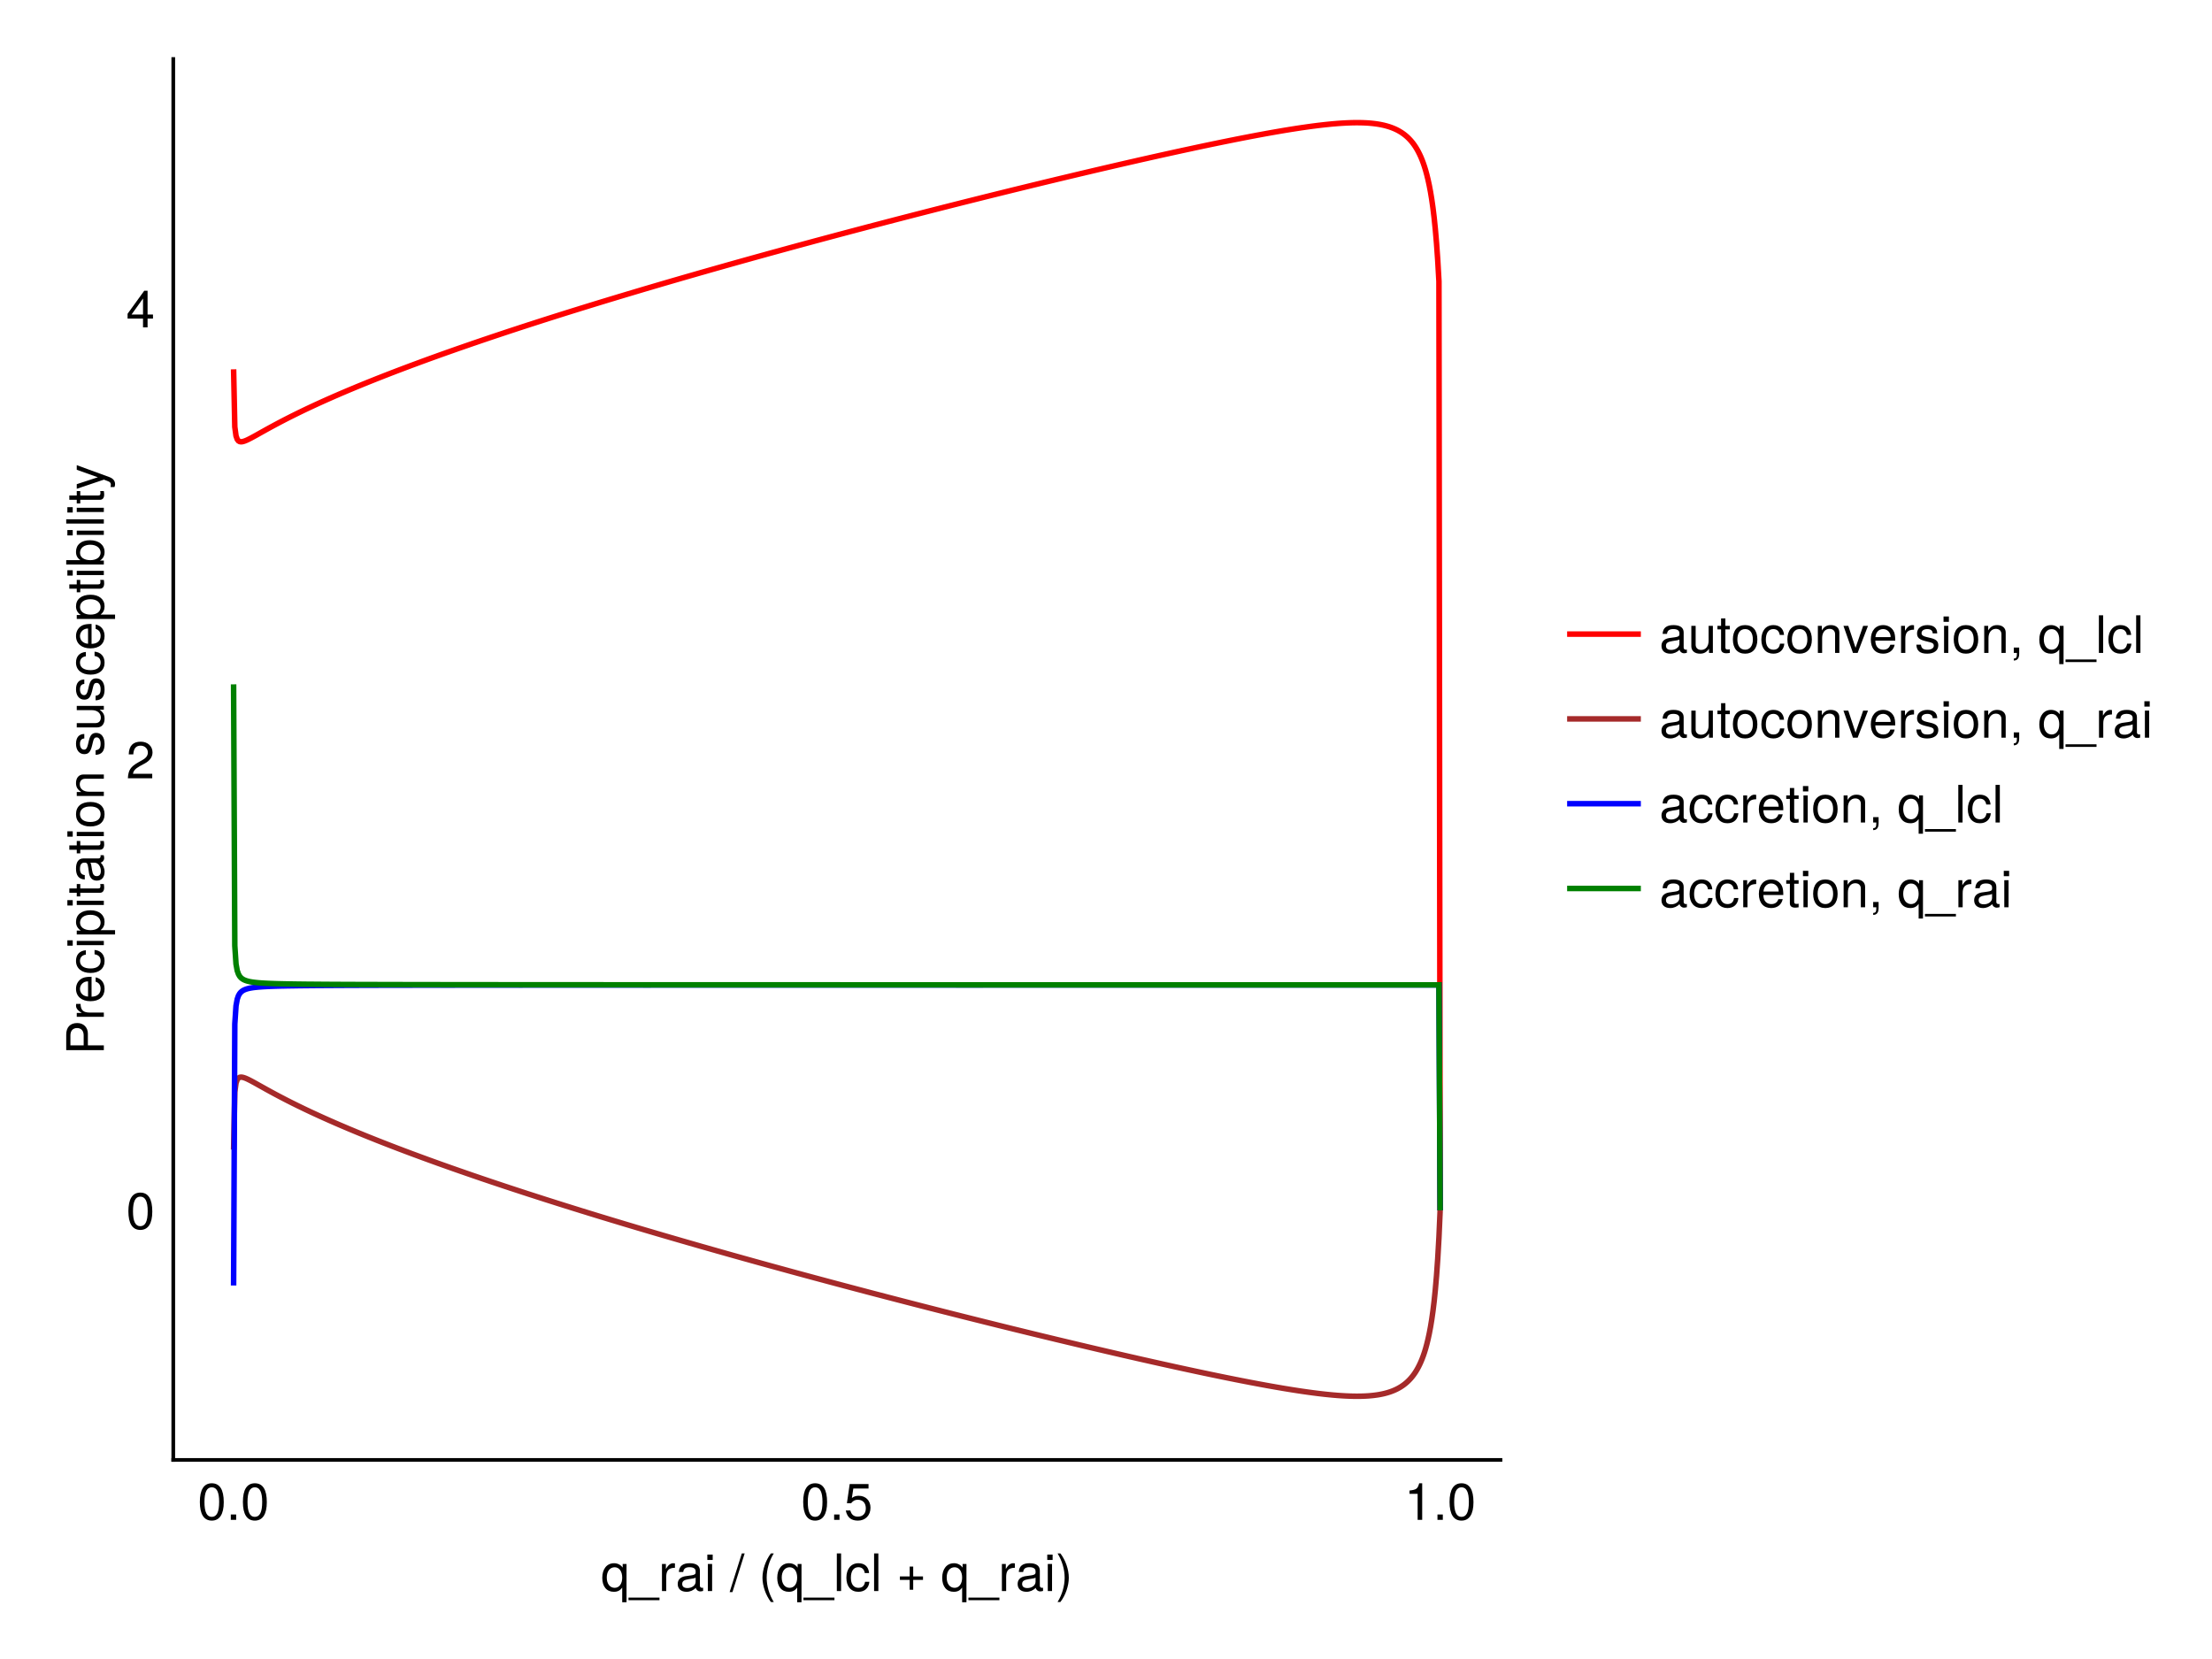 <?xml version="1.0" encoding="UTF-8"?>
<svg xmlns="http://www.w3.org/2000/svg" xmlns:xlink="http://www.w3.org/1999/xlink" width="600" height="450" viewBox="0 0 600 450">
<defs>
<g>
<g id="glyph-0-0-76d7cde1">
<path d="M 6.938 3.047 C 6.938 3.047 5.766 3.047 5.766 3.047 C 5.766 3.047 5.766 -0.953 5.766 -0.953 C 5.219 -0.156 4.516 0.203 3.5 0.203 C 1.562 0.203 0.359 -1.203 0.359 -3.578 C 0.359 -6.016 1.625 -7.547 3.562 -7.547 C 4.516 -7.547 5.344 -7.125 5.891 -6.359 C 5.891 -6.359 5.891 -7.344 5.891 -7.344 C 5.891 -7.344 6.938 -7.344 6.938 -7.344 C 6.938 -7.344 6.938 3.047 6.938 3.047 Z M 5.766 -3.625 C 5.766 -5.328 4.969 -6.453 3.719 -6.453 C 2.438 -6.453 1.578 -5.359 1.578 -3.672 C 1.578 -1.953 2.438 -0.875 3.719 -0.875 C 4.953 -0.875 5.766 -1.953 5.766 -3.625 Z M 5.766 -3.625 "/>
</g>
<g id="glyph-0-1-76d7cde1">
<path d="M 8.094 2.484 C 8.094 2.484 -0.312 2.484 -0.312 2.484 C -0.312 2.484 -0.312 1.781 -0.312 1.781 C -0.312 1.781 8.094 1.781 8.094 1.781 C 8.094 1.781 8.094 2.484 8.094 2.484 Z M 8.094 2.484 "/>
</g>
<g id="glyph-0-2-76d7cde1">
<path d="M 4.5 -6.312 C 2.688 -6.281 2.141 -5.453 2.141 -3.812 C 2.141 -3.812 2.141 0 2.141 0 C 2.141 0 0.984 0 0.984 0 C 0.984 0 0.984 -7.344 0.984 -7.344 C 0.984 -7.344 2.047 -7.344 2.047 -7.344 C 2.047 -7.344 2.047 -6 2.047 -6 C 2.719 -7.094 3.297 -7.547 4.047 -7.547 C 4.203 -7.547 4.297 -7.531 4.5 -7.5 C 4.5 -7.5 4.5 -6.312 4.5 -6.312 Z M 4.5 -6.312 "/>
</g>
<g id="glyph-0-3-76d7cde1">
<path d="M 7.484 -0.031 C 7.109 0.062 6.938 0.094 6.688 0.094 C 6.125 0.094 5.609 -0.312 5.484 -0.875 C 4.844 -0.188 3.938 0.203 3 0.203 C 1.516 0.203 0.594 -0.578 0.594 -1.906 C 0.594 -2.797 1.016 -3.453 1.875 -3.812 C 2.328 -3.984 2.578 -4.047 4.234 -4.25 C 5.156 -4.375 5.453 -4.578 5.453 -5.062 C 5.453 -5.062 5.453 -5.375 5.453 -5.375 C 5.453 -6.078 4.859 -6.469 3.812 -6.469 C 2.719 -6.469 2.188 -6.062 2.094 -5.172 C 2.094 -5.172 0.906 -5.172 0.906 -5.172 C 0.984 -6.859 2.078 -7.547 3.844 -7.547 C 5.656 -7.547 6.609 -6.844 6.609 -5.547 C 6.609 -5.547 6.609 -1.453 6.609 -1.453 C 6.609 -1.094 6.828 -0.875 7.234 -0.875 C 7.312 -0.875 7.359 -0.875 7.484 -0.906 C 7.484 -0.906 7.484 -0.031 7.484 -0.031 Z M 5.453 -2.531 C 5.453 -2.531 5.453 -3.625 5.453 -3.625 C 5.047 -3.438 4.797 -3.391 3.562 -3.219 C 2.328 -3.031 1.812 -2.703 1.812 -1.938 C 1.812 -1.141 2.344 -0.812 3.25 -0.812 C 4.375 -0.812 5.453 -1.484 5.453 -2.531 Z M 5.453 -2.531 "/>
</g>
<g id="glyph-0-4-76d7cde1">
<path d="M 2.141 0 C 2.141 0 0.984 0 0.984 0 C 0.984 0 0.984 -7.344 0.984 -7.344 C 0.984 -7.344 2.141 -7.344 2.141 -7.344 C 2.141 -7.344 2.141 0 2.141 0 Z M 2.297 -8.438 C 2.297 -8.438 0.844 -8.438 0.844 -8.438 C 0.844 -8.438 0.844 -9.891 0.844 -9.891 C 0.844 -9.891 2.297 -9.891 2.297 -9.891 C 2.297 -9.891 2.297 -8.438 2.297 -8.438 Z M 2.297 -8.438 "/>
</g>
<g id="glyph-0-5-76d7cde1">
</g>
<g id="glyph-0-6-76d7cde1">
<path d="M 3.969 -10.203 C 3.969 -10.203 0.656 0.281 0.656 0.281 C 0.656 0.281 -0.109 0.281 -0.109 0.281 C -0.109 0.281 3.203 -10.203 3.203 -10.203 C 3.203 -10.203 3.969 -10.203 3.969 -10.203 Z M 3.969 -10.203 "/>
</g>
<g id="glyph-0-7-76d7cde1">
<path d="M 4.078 2.969 C 4.078 2.969 3.297 2.969 3.297 2.969 C 1.906 1.141 1.016 -1.406 1.016 -3.625 C 1.016 -5.828 1.906 -8.375 3.297 -10.203 C 3.297 -10.203 4.078 -10.203 4.078 -10.203 C 2.844 -8.219 2.156 -5.859 2.156 -3.625 C 2.156 -1.391 2.844 0.969 4.078 2.969 Z M 4.078 2.969 "/>
</g>
<g id="glyph-0-8-76d7cde1">
<path d="M 2.109 0 C 2.109 0 0.953 0 0.953 0 C 0.953 0 0.953 -10.203 0.953 -10.203 C 0.953 -10.203 2.109 -10.203 2.109 -10.203 C 2.109 -10.203 2.109 0 2.109 0 Z M 2.109 0 "/>
</g>
<g id="glyph-0-9-76d7cde1">
<path d="M 6.672 -2.516 C 6.531 -0.844 5.438 0.203 3.688 0.203 C 1.688 0.203 0.438 -1.234 0.438 -3.594 C 0.438 -6.031 1.719 -7.547 3.703 -7.547 C 5.328 -7.547 6.453 -6.656 6.594 -4.875 C 6.594 -4.875 5.422 -4.875 5.422 -4.875 C 5.281 -5.891 4.656 -6.469 3.688 -6.469 C 2.406 -6.469 1.656 -5.438 1.656 -3.594 C 1.656 -1.859 2.422 -0.875 3.703 -0.875 C 4.703 -0.875 5.312 -1.344 5.5 -2.516 C 5.5 -2.516 6.672 -2.516 6.672 -2.516 Z M 6.672 -2.516 "/>
</g>
<g id="glyph-0-10-76d7cde1">
<path d="M 7.219 -3.031 C 7.219 -3.031 4.562 -3.031 4.562 -3.031 C 4.562 -3.031 4.562 -0.359 4.562 -0.359 C 4.562 -0.359 3.609 -0.359 3.609 -0.359 C 3.609 -0.359 3.609 -3.031 3.609 -3.031 C 3.609 -3.031 0.953 -3.031 0.953 -3.031 C 0.953 -3.031 0.953 -3.969 0.953 -3.969 C 0.953 -3.969 3.609 -3.969 3.609 -3.969 C 3.609 -3.969 3.609 -6.641 3.609 -6.641 C 3.609 -6.641 4.562 -6.641 4.562 -6.641 C 4.562 -6.641 4.562 -3.969 4.562 -3.969 C 4.562 -3.969 7.219 -3.969 7.219 -3.969 C 7.219 -3.969 7.219 -3.031 7.219 -3.031 Z M 7.219 -3.031 "/>
</g>
<g id="glyph-0-11-76d7cde1">
<path d="M 3.578 -3.609 C 3.578 -1.406 2.703 1.141 1.297 2.969 C 1.297 2.969 0.531 2.969 0.531 2.969 C 1.766 0.984 2.453 -1.391 2.453 -3.609 C 2.453 -5.859 1.766 -8.203 0.531 -10.203 C 0.531 -10.203 1.297 -10.203 1.297 -10.203 C 2.703 -8.375 3.578 -5.828 3.578 -3.609 Z M 3.578 -3.609 "/>
</g>
<g id="glyph-0-12-76d7cde1">
<path d="M 7.094 -4.781 C 7.094 -1.516 5.953 0.203 3.844 0.203 C 1.719 0.203 0.609 -1.516 0.609 -4.859 C 0.609 -8.188 1.703 -9.922 3.844 -9.922 C 6 -9.922 7.094 -8.219 7.094 -4.781 Z M 5.844 -4.891 C 5.844 -7.547 5.188 -8.828 3.844 -8.828 C 2.516 -8.828 1.859 -7.562 1.859 -4.844 C 1.859 -2.125 2.516 -0.812 3.828 -0.812 C 5.188 -0.812 5.844 -2.078 5.844 -4.891 Z M 5.844 -4.891 "/>
</g>
<g id="glyph-0-13-76d7cde1">
<path d="M 2.672 0 C 2.672 0 1.219 0 1.219 0 C 1.219 0 1.219 -1.453 1.219 -1.453 C 1.219 -1.453 2.672 -1.453 2.672 -1.453 C 2.672 -1.453 2.672 0 2.672 0 Z M 2.672 0 "/>
</g>
<g id="glyph-0-14-76d7cde1">
<path d="M 7.188 -3.297 C 7.188 -1.188 5.781 0.203 3.781 0.203 C 2.016 0.203 0.891 -0.578 0.484 -2.547 C 0.484 -2.547 1.719 -2.547 1.719 -2.547 C 2.016 -1.422 2.672 -0.875 3.75 -0.875 C 5.094 -0.875 5.922 -1.688 5.922 -3.125 C 5.922 -4.594 5.078 -5.453 3.75 -5.453 C 2.984 -5.453 2.5 -5.203 1.938 -4.516 C 1.938 -4.516 0.797 -4.516 0.797 -4.516 C 0.797 -4.516 1.547 -9.719 1.547 -9.719 C 1.547 -9.719 6.656 -9.719 6.656 -9.719 C 6.656 -9.719 6.656 -8.5 6.656 -8.5 C 6.656 -8.5 2.531 -8.5 2.531 -8.5 C 2.531 -8.5 2.141 -5.938 2.141 -5.938 C 2.719 -6.359 3.281 -6.531 3.969 -6.531 C 5.875 -6.531 7.188 -5.25 7.188 -3.297 Z M 7.188 -3.297 "/>
</g>
<g id="glyph-0-15-76d7cde1">
<path d="M 4.859 0 C 4.859 0 3.625 0 3.625 0 C 3.625 0 3.625 -7.062 3.625 -7.062 C 3.625 -7.062 1.422 -7.062 1.422 -7.062 C 1.422 -7.062 1.422 -7.953 1.422 -7.953 C 3.328 -8.188 3.609 -8.406 4.047 -9.922 C 4.047 -9.922 4.859 -9.922 4.859 -9.922 C 4.859 -9.922 4.859 0 4.859 0 Z M 4.859 0 "/>
</g>
<g id="glyph-0-16-76d7cde1">
<path d="M 7.156 -7.016 C 7.156 -5.797 6.438 -4.766 5.047 -4.016 C 5.047 -4.016 3.656 -3.266 3.656 -3.266 C 2.438 -2.547 1.984 -2.031 1.859 -1.219 C 1.859 -1.219 7.078 -1.219 7.078 -1.219 C 7.078 -1.219 7.078 0 7.078 0 C 7.078 0 0.469 0 0.469 0 C 0.594 -2.188 1.188 -3.125 3.266 -4.297 C 3.266 -4.297 4.547 -5.031 4.547 -5.031 C 5.438 -5.531 5.891 -6.203 5.891 -6.984 C 5.891 -8.047 5.047 -8.844 3.938 -8.844 C 2.719 -8.844 2.031 -8.141 1.938 -6.484 C 1.938 -6.484 0.703 -6.484 0.703 -6.484 C 0.766 -8.891 1.953 -9.922 3.969 -9.922 C 5.859 -9.922 7.156 -8.688 7.156 -7.016 Z M 7.156 -7.016 "/>
</g>
<g id="glyph-0-17-76d7cde1">
<path d="M 7.281 -2.375 C 7.281 -2.375 5.812 -2.375 5.812 -2.375 C 5.812 -2.375 5.812 0 5.812 0 C 5.812 0 4.578 0 4.578 0 C 4.578 0 4.578 -2.375 4.578 -2.375 C 4.578 -2.375 0.391 -2.375 0.391 -2.375 C 0.391 -2.375 0.391 -3.688 0.391 -3.688 C 0.391 -3.688 4.906 -9.922 4.906 -9.922 C 4.906 -9.922 5.812 -9.922 5.812 -9.922 C 5.812 -9.922 5.812 -3.484 5.812 -3.484 C 5.812 -3.484 7.281 -3.484 7.281 -3.484 C 7.281 -3.484 7.281 -2.375 7.281 -2.375 Z M 4.578 -3.484 C 4.578 -3.484 4.578 -7.828 4.578 -7.828 C 4.578 -7.828 1.469 -3.484 1.469 -3.484 C 1.469 -3.484 4.578 -3.484 4.578 -3.484 Z M 4.578 -3.484 "/>
</g>
<g id="glyph-0-18-76d7cde1">
<path d="M 6.75 0 C 6.75 0 5.703 0 5.703 0 C 5.703 0 5.703 -1.141 5.703 -1.141 C 5.016 -0.172 4.328 0.203 3.25 0.203 C 1.812 0.203 0.906 -0.578 0.906 -1.797 C 0.906 -1.797 0.906 -7.344 0.906 -7.344 C 0.906 -7.344 2.078 -7.344 2.078 -7.344 C 2.078 -7.344 2.078 -2.25 2.078 -2.25 C 2.078 -1.375 2.656 -0.812 3.578 -0.812 C 4.797 -0.812 5.594 -1.797 5.594 -3.297 C 5.594 -3.297 5.594 -7.344 5.594 -7.344 C 5.594 -7.344 6.75 -7.344 6.75 -7.344 C 6.75 -7.344 6.75 0 6.75 0 Z M 6.75 0 "/>
</g>
<g id="glyph-0-19-76d7cde1">
<path d="M 3.562 0 C 3.156 0.062 2.891 0.094 2.609 0.094 C 1.688 0.094 1.188 -0.328 1.188 -1.062 C 1.188 -1.062 1.188 -6.391 1.188 -6.391 C 1.188 -6.391 0.203 -6.391 0.203 -6.391 C 0.203 -6.391 0.203 -7.344 0.203 -7.344 C 0.203 -7.344 1.188 -7.344 1.188 -7.344 C 1.188 -7.344 1.188 -9.359 1.188 -9.359 C 1.188 -9.359 2.359 -9.359 2.359 -9.359 C 2.359 -9.359 2.359 -7.344 2.359 -7.344 C 2.359 -7.344 3.562 -7.344 3.562 -7.344 C 3.562 -7.344 3.562 -6.391 3.562 -6.391 C 3.562 -6.391 2.359 -6.391 2.359 -6.391 C 2.359 -6.391 2.359 -1.578 2.359 -1.578 C 2.359 -1.062 2.484 -0.922 3 -0.922 C 3.219 -0.922 3.406 -0.938 3.562 -0.984 C 3.562 -0.984 3.562 0 3.562 0 Z M 3.562 0 "/>
</g>
<g id="glyph-0-20-76d7cde1">
<path d="M 7.141 -3.609 C 7.141 -1.203 5.875 0.203 3.828 0.203 C 1.734 0.203 0.5 -1.203 0.5 -3.672 C 0.5 -6.125 1.75 -7.547 3.812 -7.547 C 5.922 -7.547 7.141 -6.141 7.141 -3.609 Z M 5.922 -3.625 C 5.922 -5.453 5.141 -6.469 3.828 -6.469 C 2.516 -6.469 1.719 -5.438 1.719 -3.672 C 1.719 -1.891 2.516 -0.875 3.828 -0.875 C 5.109 -0.875 5.922 -1.906 5.922 -3.625 Z M 5.922 -3.625 "/>
</g>
<g id="glyph-0-21-76d7cde1">
<path d="M 6.812 0 C 6.812 0 5.656 0 5.656 0 C 5.656 0 5.656 -5.078 5.656 -5.078 C 5.656 -5.969 5.062 -6.531 4.141 -6.531 C 2.953 -6.531 2.141 -5.547 2.141 -4.047 C 2.141 -4.047 2.141 0 2.141 0 C 2.141 0 0.984 0 0.984 0 C 0.984 0 0.984 -7.344 0.984 -7.344 C 0.984 -7.344 2.062 -7.344 2.062 -7.344 C 2.062 -7.344 2.062 -6.109 2.062 -6.109 C 2.703 -7.125 3.406 -7.547 4.5 -7.547 C 5.906 -7.547 6.812 -6.766 6.812 -5.547 C 6.812 -5.547 6.812 0 6.812 0 Z M 6.812 0 "/>
</g>
<g id="glyph-0-22-76d7cde1">
<path d="M 6.422 -2.062 C 6.422 -0.641 5.25 0.203 3.406 0.203 C 1.484 0.203 0.531 -0.547 0.469 -2.234 C 0.469 -2.234 1.703 -2.234 1.703 -2.234 C 1.859 -1.125 2.453 -0.875 3.5 -0.875 C 4.516 -0.875 5.203 -1.281 5.203 -1.953 C 5.203 -2.484 4.891 -2.734 4.078 -2.922 C 4.078 -2.922 2.984 -3.188 2.984 -3.188 C 1.25 -3.609 0.656 -4.156 0.656 -5.312 C 0.656 -6.656 1.766 -7.547 3.469 -7.547 C 5.172 -7.547 6.125 -6.734 6.125 -5.297 C 6.125 -5.297 4.906 -5.297 4.906 -5.297 C 4.875 -6.062 4.375 -6.469 3.438 -6.469 C 2.484 -6.469 1.875 -6.031 1.875 -5.359 C 1.875 -4.844 2.281 -4.531 3.234 -4.312 C 3.234 -4.312 4.359 -4.047 4.359 -4.047 C 5.812 -3.703 6.422 -3.156 6.422 -2.062 Z M 6.422 -2.062 "/>
</g>
<g id="glyph-0-23-76d7cde1">
<path d="M 2.688 0.219 C 2.688 1.422 2.203 2.062 1.219 2.062 C 1.219 2.062 1.219 1.531 1.219 1.531 C 1.875 1.5 2.062 1.219 2.062 0.25 C 2.062 0.25 2.062 0 2.062 0 C 2.062 0 1.219 0 1.219 0 C 1.219 0 1.219 -1.453 1.219 -1.453 C 1.219 -1.453 2.688 -1.453 2.688 -1.453 C 2.688 -1.453 2.688 0.219 2.688 0.219 Z M 2.688 0.219 "/>
</g>
<g id="glyph-0-24-76d7cde1">
<path d="M 7.188 -3.328 C 7.188 -3.328 1.781 -3.328 1.781 -3.328 C 1.812 -1.656 2.719 -0.875 3.938 -0.875 C 4.875 -0.875 5.531 -1.266 5.859 -2.219 C 5.859 -2.219 7.031 -2.219 7.031 -2.219 C 6.734 -0.734 5.578 0.203 3.891 0.203 C 1.828 0.203 0.562 -1.219 0.562 -3.625 C 0.562 -6.031 1.875 -7.547 3.922 -7.547 C 5.297 -7.547 6.406 -6.812 6.891 -5.609 C 7.094 -5.062 7.188 -4.391 7.188 -3.328 Z M 5.938 -4.375 C 5.938 -5.516 5.047 -6.469 3.906 -6.469 C 2.734 -6.469 1.906 -5.594 1.812 -4.281 C 1.812 -4.281 5.922 -4.281 5.922 -4.281 C 5.938 -4.312 5.938 -4.375 5.938 -4.375 Z M 5.938 -4.375 "/>
</g>
<g id="glyph-1-0-76d7cde1">
<path d="M 2.672 0 C 2.672 0 1.219 0 1.219 0 C 1.219 0 1.219 -1.453 1.219 -1.453 C 1.219 -1.453 2.672 -1.453 2.672 -1.453 C 2.672 -1.453 2.672 0 2.672 0 Z M 2.672 0 "/>
</g>
<g id="glyph-2-0-76d7cde1">
<path d="M -7.203 -8.641 C -5.516 -8.641 -4.328 -7.469 -4.328 -5.781 C -4.328 -5.781 -4.328 -2.578 -4.328 -2.578 C -4.328 -2.578 0 -2.578 0 -2.578 C 0 -2.578 0 -1.281 0 -1.281 C 0 -1.281 -10.203 -1.281 -10.203 -1.281 C -10.203 -1.281 -10.203 -5.484 -10.203 -5.484 C -10.203 -7.5 -9.125 -8.641 -7.203 -8.641 Z M -7.266 -7.281 C -8.391 -7.281 -9.062 -6.531 -9.062 -5.297 C -9.062 -5.297 -9.062 -2.578 -9.062 -2.578 C -9.062 -2.578 -5.469 -2.578 -5.469 -2.578 C -5.469 -2.578 -5.469 -5.297 -5.469 -5.297 C -5.469 -6.531 -6.141 -7.281 -7.266 -7.281 Z M -7.266 -7.281 "/>
</g>
<g id="glyph-2-1-76d7cde1">
<path d="M 0 -2.141 C 0 -2.141 0 -0.984 0 -0.984 C 0 -0.984 -7.344 -0.984 -7.344 -0.984 C -7.344 -0.984 -7.344 -2.141 -7.344 -2.141 C -7.344 -2.141 0 -2.141 0 -2.141 Z M -8.438 -2.297 C -8.438 -2.297 -8.438 -0.844 -8.438 -0.844 C -8.438 -0.844 -9.891 -0.844 -9.891 -0.844 C -9.891 -0.844 -9.891 -2.297 -9.891 -2.297 C -9.891 -2.297 -8.438 -2.297 -8.438 -2.297 Z M -8.438 -2.297 "/>
</g>
<g id="glyph-3-0-76d7cde1">
<path d="M -6.312 -4.5 C -6.281 -2.688 -5.453 -2.141 -3.812 -2.141 C -3.812 -2.141 0 -2.141 0 -2.141 C 0 -2.141 0 -0.984 0 -0.984 C 0 -0.984 -7.344 -0.984 -7.344 -0.984 C -7.344 -0.984 -7.344 -2.047 -7.344 -2.047 C -7.344 -2.047 -6 -2.047 -6 -2.047 C -7.094 -2.719 -7.547 -3.297 -7.547 -4.047 C -7.547 -4.203 -7.531 -4.297 -7.5 -4.5 C -7.5 -4.5 -6.312 -4.5 -6.312 -4.5 Z M -6.312 -4.5 "/>
</g>
<g id="glyph-4-0-76d7cde1">
<path d="M -3.328 -7.188 C -3.328 -7.188 -3.328 -1.781 -3.328 -1.781 C -1.656 -1.812 -0.875 -2.719 -0.875 -3.938 C -0.875 -4.875 -1.266 -5.531 -2.219 -5.859 C -2.219 -5.859 -2.219 -7.031 -2.219 -7.031 C -0.734 -6.734 0.203 -5.578 0.203 -3.891 C 0.203 -1.828 -1.219 -0.562 -3.625 -0.562 C -6.031 -0.562 -7.547 -1.875 -7.547 -3.922 C -7.547 -5.297 -6.812 -6.406 -5.609 -6.891 C -5.062 -7.094 -4.391 -7.188 -3.328 -7.188 Z M -4.375 -5.938 C -5.516 -5.938 -6.469 -5.047 -6.469 -3.906 C -6.469 -2.734 -5.594 -1.906 -4.281 -1.812 C -4.281 -1.812 -4.281 -5.922 -4.281 -5.922 C -4.312 -5.938 -4.375 -5.938 -4.375 -5.938 Z M -4.375 -5.938 "/>
</g>
<g id="glyph-4-1-76d7cde1">
</g>
<g id="glyph-4-2-76d7cde1">
<path d="M 0 -2.141 C 0 -2.141 0 -0.984 0 -0.984 C 0 -0.984 -7.344 -0.984 -7.344 -0.984 C -7.344 -0.984 -7.344 -2.141 -7.344 -2.141 C -7.344 -2.141 0 -2.141 0 -2.141 Z M -8.438 -2.297 C -8.438 -2.297 -8.438 -0.844 -8.438 -0.844 C -8.438 -0.844 -9.891 -0.844 -9.891 -0.844 C -9.891 -0.844 -9.891 -2.297 -9.891 -2.297 C -9.891 -2.297 -8.438 -2.297 -8.438 -2.297 Z M -8.438 -2.297 "/>
</g>
<g id="glyph-5-0-76d7cde1">
<path d="M -2.516 -6.672 C -0.844 -6.531 0.203 -5.438 0.203 -3.688 C 0.203 -1.688 -1.234 -0.438 -3.594 -0.438 C -6.031 -0.438 -7.547 -1.719 -7.547 -3.703 C -7.547 -5.328 -6.656 -6.453 -4.875 -6.594 C -4.875 -6.594 -4.875 -5.422 -4.875 -5.422 C -5.891 -5.281 -6.469 -4.656 -6.469 -3.688 C -6.469 -2.406 -5.438 -1.656 -3.594 -1.656 C -1.859 -1.656 -0.875 -2.422 -0.875 -3.703 C -0.875 -4.703 -1.344 -5.312 -2.516 -5.5 C -2.516 -5.5 -2.516 -6.672 -2.516 -6.672 Z M -2.516 -6.672 "/>
</g>
<g id="glyph-6-0-76d7cde1">
<path d="M 0 -2.141 C 0 -2.141 0 -0.984 0 -0.984 C 0 -0.984 -7.344 -0.984 -7.344 -0.984 C -7.344 -0.984 -7.344 -2.141 -7.344 -2.141 C -7.344 -2.141 0 -2.141 0 -2.141 Z M -8.438 -2.297 C -8.438 -2.297 -8.438 -0.844 -8.438 -0.844 C -8.438 -0.844 -9.891 -0.844 -9.891 -0.844 C -9.891 -0.844 -9.891 -2.297 -9.891 -2.297 C -9.891 -2.297 -8.438 -2.297 -8.438 -2.297 Z M -8.438 -2.297 "/>
</g>
<g id="glyph-7-0-76d7cde1">
<path d="M -3.594 -7.328 C -1.266 -7.328 0.203 -6.078 0.203 -4.188 C 0.203 -3.234 -0.125 -2.547 -0.875 -1.938 C -0.875 -1.938 3.047 -1.938 3.047 -1.938 C 3.047 -1.938 3.047 -0.766 3.047 -0.766 C 3.047 -0.766 -7.344 -0.766 -7.344 -0.766 C -7.344 -0.766 -7.344 -1.828 -7.344 -1.828 C -7.344 -1.828 -6.234 -1.828 -6.234 -1.828 C -7.094 -2.375 -7.547 -3.172 -7.547 -4.172 C -7.547 -6.125 -6.062 -7.328 -3.594 -7.328 Z M -3.625 -6.109 C -5.375 -6.109 -6.453 -5.266 -6.453 -3.969 C -6.453 -2.75 -5.328 -1.938 -3.609 -1.938 C -1.891 -1.938 -0.875 -2.75 -0.875 -3.969 C -0.875 -5.25 -1.953 -6.109 -3.625 -6.109 Z M -3.625 -6.109 "/>
</g>
<g id="glyph-7-1-76d7cde1">
<path d="M -2.062 -6.422 C -0.641 -6.422 0.203 -5.25 0.203 -3.406 C 0.203 -1.484 -0.547 -0.531 -2.234 -0.469 C -2.234 -0.469 -2.234 -1.703 -2.234 -1.703 C -1.125 -1.859 -0.875 -2.453 -0.875 -3.5 C -0.875 -4.516 -1.281 -5.203 -1.953 -5.203 C -2.484 -5.203 -2.734 -4.891 -2.922 -4.078 C -2.922 -4.078 -3.188 -2.984 -3.188 -2.984 C -3.609 -1.25 -4.156 -0.656 -5.312 -0.656 C -6.656 -0.656 -7.547 -1.766 -7.547 -3.469 C -7.547 -5.172 -6.734 -6.125 -5.297 -6.125 C -5.297 -6.125 -5.297 -4.906 -5.297 -4.906 C -6.062 -4.875 -6.469 -4.375 -6.469 -3.438 C -6.469 -2.484 -6.031 -1.875 -5.359 -1.875 C -4.844 -1.875 -4.531 -2.281 -4.312 -3.234 C -4.312 -3.234 -4.047 -4.359 -4.047 -4.359 C -3.703 -5.812 -3.156 -6.422 -2.062 -6.422 Z M -2.062 -6.422 "/>
</g>
<g id="glyph-8-0-76d7cde1">
<path d="M 0 -2.141 C 0 -2.141 0 -0.984 0 -0.984 C 0 -0.984 -7.344 -0.984 -7.344 -0.984 C -7.344 -0.984 -7.344 -2.141 -7.344 -2.141 C -7.344 -2.141 0 -2.141 0 -2.141 Z M -8.438 -2.297 C -8.438 -2.297 -8.438 -0.844 -8.438 -0.844 C -8.438 -0.844 -9.891 -0.844 -9.891 -0.844 C -9.891 -0.844 -9.891 -2.297 -9.891 -2.297 C -9.891 -2.297 -8.438 -2.297 -8.438 -2.297 Z M -8.438 -2.297 "/>
</g>
<g id="glyph-9-0-76d7cde1">
<path d="M 0 -3.562 C 0.062 -3.156 0.094 -2.891 0.094 -2.609 C 0.094 -1.688 -0.328 -1.188 -1.062 -1.188 C -1.062 -1.188 -6.391 -1.188 -6.391 -1.188 C -6.391 -1.188 -6.391 -0.203 -6.391 -0.203 C -6.391 -0.203 -7.344 -0.203 -7.344 -0.203 C -7.344 -0.203 -7.344 -1.188 -7.344 -1.188 C -7.344 -1.188 -9.359 -1.188 -9.359 -1.188 C -9.359 -1.188 -9.359 -2.359 -9.359 -2.359 C -9.359 -2.359 -7.344 -2.359 -7.344 -2.359 C -7.344 -2.359 -7.344 -3.562 -7.344 -3.562 C -7.344 -3.562 -6.391 -3.562 -6.391 -3.562 C -6.391 -3.562 -6.391 -2.359 -6.391 -2.359 C -6.391 -2.359 -1.578 -2.359 -1.578 -2.359 C -1.062 -2.359 -0.922 -2.484 -0.922 -3 C -0.922 -3.219 -0.938 -3.406 -0.984 -3.562 C -0.984 -3.562 0 -3.562 0 -3.562 Z M 0 -3.562 "/>
</g>
<g id="glyph-9-1-76d7cde1">
<path d="M 0 -6.812 C 0 -6.812 0 -5.656 0 -5.656 C 0 -5.656 -5.078 -5.656 -5.078 -5.656 C -5.969 -5.656 -6.531 -5.062 -6.531 -4.141 C -6.531 -2.953 -5.547 -2.141 -4.047 -2.141 C -4.047 -2.141 0 -2.141 0 -2.141 C 0 -2.141 0 -0.984 0 -0.984 C 0 -0.984 -7.344 -0.984 -7.344 -0.984 C -7.344 -0.984 -7.344 -2.062 -7.344 -2.062 C -7.344 -2.062 -6.109 -2.062 -6.109 -2.062 C -7.125 -2.703 -7.547 -3.406 -7.547 -4.5 C -7.547 -5.906 -6.766 -6.812 -5.547 -6.812 C -5.547 -6.812 0 -6.812 0 -6.812 Z M 0 -6.812 "/>
</g>
<g id="glyph-10-0-76d7cde1">
<path d="M -0.031 -7.484 C 0.062 -7.109 0.094 -6.938 0.094 -6.688 C 0.094 -6.125 -0.312 -5.609 -0.875 -5.484 C -0.188 -4.844 0.203 -3.938 0.203 -3 C 0.203 -1.516 -0.578 -0.594 -1.906 -0.594 C -2.797 -0.594 -3.453 -1.016 -3.812 -1.875 C -3.984 -2.328 -4.047 -2.578 -4.25 -4.234 C -4.375 -5.156 -4.578 -5.453 -5.062 -5.453 C -5.062 -5.453 -5.375 -5.453 -5.375 -5.453 C -6.078 -5.453 -6.469 -4.859 -6.469 -3.812 C -6.469 -2.719 -6.062 -2.188 -5.172 -2.094 C -5.172 -2.094 -5.172 -0.906 -5.172 -0.906 C -6.859 -0.984 -7.547 -2.078 -7.547 -3.844 C -7.547 -5.656 -6.844 -6.609 -5.547 -6.609 C -5.547 -6.609 -1.453 -6.609 -1.453 -6.609 C -1.094 -6.609 -0.875 -6.828 -0.875 -7.234 C -0.875 -7.312 -0.875 -7.359 -0.906 -7.484 C -0.906 -7.484 -0.031 -7.484 -0.031 -7.484 Z M -2.531 -5.453 C -2.531 -5.453 -3.625 -5.453 -3.625 -5.453 C -3.438 -5.047 -3.391 -4.797 -3.219 -3.562 C -3.031 -2.328 -2.703 -1.812 -1.938 -1.812 C -1.141 -1.812 -0.812 -2.344 -0.812 -3.25 C -0.812 -4.375 -1.484 -5.453 -2.531 -5.453 Z M -2.531 -5.453 "/>
</g>
<g id="glyph-10-1-76d7cde1">
<path d="M 0 -6.75 C 0 -6.75 0 -5.703 0 -5.703 C 0 -5.703 -1.141 -5.703 -1.141 -5.703 C -0.172 -5.016 0.203 -4.328 0.203 -3.25 C 0.203 -1.812 -0.578 -0.906 -1.797 -0.906 C -1.797 -0.906 -7.344 -0.906 -7.344 -0.906 C -7.344 -0.906 -7.344 -2.078 -7.344 -2.078 C -7.344 -2.078 -2.25 -2.078 -2.25 -2.078 C -1.375 -2.078 -0.812 -2.656 -0.812 -3.578 C -0.812 -4.797 -1.797 -5.594 -3.297 -5.594 C -3.297 -5.594 -7.344 -5.594 -7.344 -5.594 C -7.344 -5.594 -7.344 -6.75 -7.344 -6.75 C -7.344 -6.75 0 -6.75 0 -6.75 Z M 0 -6.75 "/>
</g>
<g id="glyph-11-0-76d7cde1">
<path d="M 0 -3.562 C 0.062 -3.156 0.094 -2.891 0.094 -2.609 C 0.094 -1.688 -0.328 -1.188 -1.062 -1.188 C -1.062 -1.188 -6.391 -1.188 -6.391 -1.188 C -6.391 -1.188 -6.391 -0.203 -6.391 -0.203 C -6.391 -0.203 -7.344 -0.203 -7.344 -0.203 C -7.344 -0.203 -7.344 -1.188 -7.344 -1.188 C -7.344 -1.188 -9.359 -1.188 -9.359 -1.188 C -9.359 -1.188 -9.359 -2.359 -9.359 -2.359 C -9.359 -2.359 -7.344 -2.359 -7.344 -2.359 C -7.344 -2.359 -7.344 -3.562 -7.344 -3.562 C -7.344 -3.562 -6.391 -3.562 -6.391 -3.562 C -6.391 -3.562 -6.391 -2.359 -6.391 -2.359 C -6.391 -2.359 -1.578 -2.359 -1.578 -2.359 C -1.062 -2.359 -0.922 -2.484 -0.922 -3 C -0.922 -3.219 -0.938 -3.406 -0.984 -3.562 C -0.984 -3.562 0 -3.562 0 -3.562 Z M 0 -3.562 "/>
</g>
<g id="glyph-11-1-76d7cde1">
<path d="M -2.062 -6.422 C -0.641 -6.422 0.203 -5.25 0.203 -3.406 C 0.203 -1.484 -0.547 -0.531 -2.234 -0.469 C -2.234 -0.469 -2.234 -1.703 -2.234 -1.703 C -1.125 -1.859 -0.875 -2.453 -0.875 -3.5 C -0.875 -4.516 -1.281 -5.203 -1.953 -5.203 C -2.484 -5.203 -2.734 -4.891 -2.922 -4.078 C -2.922 -4.078 -3.188 -2.984 -3.188 -2.984 C -3.609 -1.25 -4.156 -0.656 -5.312 -0.656 C -6.656 -0.656 -7.547 -1.766 -7.547 -3.469 C -7.547 -5.172 -6.734 -6.125 -5.297 -6.125 C -5.297 -6.125 -5.297 -4.906 -5.297 -4.906 C -6.062 -4.875 -6.469 -4.375 -6.469 -3.438 C -6.469 -2.484 -6.031 -1.875 -5.359 -1.875 C -4.844 -1.875 -4.531 -2.281 -4.312 -3.234 C -4.312 -3.234 -4.047 -4.359 -4.047 -4.359 C -3.703 -5.812 -3.156 -6.422 -2.062 -6.422 Z M -2.062 -6.422 "/>
</g>
<g id="glyph-12-0-76d7cde1">
<path d="M 0 -2.141 C 0 -2.141 0 -0.984 0 -0.984 C 0 -0.984 -7.344 -0.984 -7.344 -0.984 C -7.344 -0.984 -7.344 -2.141 -7.344 -2.141 C -7.344 -2.141 0 -2.141 0 -2.141 Z M -8.438 -2.297 C -8.438 -2.297 -8.438 -0.844 -8.438 -0.844 C -8.438 -0.844 -9.891 -0.844 -9.891 -0.844 C -9.891 -0.844 -9.891 -2.297 -9.891 -2.297 C -9.891 -2.297 -8.438 -2.297 -8.438 -2.297 Z M -8.438 -2.297 "/>
</g>
<g id="glyph-12-1-76d7cde1">
<path d="M -3.609 -7.141 C -1.203 -7.141 0.203 -5.875 0.203 -3.828 C 0.203 -1.734 -1.203 -0.5 -3.672 -0.5 C -6.125 -0.5 -7.547 -1.75 -7.547 -3.812 C -7.547 -5.922 -6.141 -7.141 -3.609 -7.141 Z M -3.625 -5.922 C -5.453 -5.922 -6.469 -5.141 -6.469 -3.828 C -6.469 -2.516 -5.438 -1.719 -3.672 -1.719 C -1.891 -1.719 -0.875 -2.516 -0.875 -3.828 C -0.875 -5.109 -1.906 -5.922 -3.625 -5.922 Z M -3.625 -5.922 "/>
</g>
<g id="glyph-12-2-76d7cde1">
<path d="M 0 -3.562 C 0.062 -3.156 0.094 -2.891 0.094 -2.609 C 0.094 -1.688 -0.328 -1.188 -1.062 -1.188 C -1.062 -1.188 -6.391 -1.188 -6.391 -1.188 C -6.391 -1.188 -6.391 -0.203 -6.391 -0.203 C -6.391 -0.203 -7.344 -0.203 -7.344 -0.203 C -7.344 -0.203 -7.344 -1.188 -7.344 -1.188 C -7.344 -1.188 -9.359 -1.188 -9.359 -1.188 C -9.359 -1.188 -9.359 -2.359 -9.359 -2.359 C -9.359 -2.359 -7.344 -2.359 -7.344 -2.359 C -7.344 -2.359 -7.344 -3.562 -7.344 -3.562 C -7.344 -3.562 -6.391 -3.562 -6.391 -3.562 C -6.391 -3.562 -6.391 -2.359 -6.391 -2.359 C -6.391 -2.359 -1.578 -2.359 -1.578 -2.359 C -1.062 -2.359 -0.922 -2.484 -0.922 -3 C -0.922 -3.219 -0.938 -3.406 -0.984 -3.562 C -0.984 -3.562 0 -3.562 0 -3.562 Z M 0 -3.562 "/>
</g>
<g id="glyph-13-0-76d7cde1">
<path d="M -2.516 -6.672 C -0.844 -6.531 0.203 -5.438 0.203 -3.688 C 0.203 -1.688 -1.234 -0.438 -3.594 -0.438 C -6.031 -0.438 -7.547 -1.719 -7.547 -3.703 C -7.547 -5.328 -6.656 -6.453 -4.875 -6.594 C -4.875 -6.594 -4.875 -5.422 -4.875 -5.422 C -5.891 -5.281 -6.469 -4.656 -6.469 -3.688 C -6.469 -2.406 -5.438 -1.656 -3.594 -1.656 C -1.859 -1.656 -0.875 -2.422 -0.875 -3.703 C -0.875 -4.703 -1.344 -5.312 -2.516 -5.5 C -2.516 -5.5 -2.516 -6.672 -2.516 -6.672 Z M -2.516 -6.672 "/>
</g>
<g id="glyph-14-0-76d7cde1">
<path d="M -3.328 -7.188 C -3.328 -7.188 -3.328 -1.781 -3.328 -1.781 C -1.656 -1.812 -0.875 -2.719 -0.875 -3.938 C -0.875 -4.875 -1.266 -5.531 -2.219 -5.859 C -2.219 -5.859 -2.219 -7.031 -2.219 -7.031 C -0.734 -6.734 0.203 -5.578 0.203 -3.891 C 0.203 -1.828 -1.219 -0.562 -3.625 -0.562 C -6.031 -0.562 -7.547 -1.875 -7.547 -3.922 C -7.547 -5.297 -6.812 -6.406 -5.609 -6.891 C -5.062 -7.094 -4.391 -7.188 -3.328 -7.188 Z M -4.375 -5.938 C -5.516 -5.938 -6.469 -5.047 -6.469 -3.906 C -6.469 -2.734 -5.594 -1.906 -4.281 -1.812 C -4.281 -1.812 -4.281 -5.922 -4.281 -5.922 C -4.312 -5.938 -4.375 -5.938 -4.375 -5.938 Z M -4.375 -5.938 "/>
</g>
<g id="glyph-15-0-76d7cde1">
<path d="M -3.594 -7.328 C -1.266 -7.328 0.203 -6.078 0.203 -4.188 C 0.203 -3.234 -0.125 -2.547 -0.875 -1.938 C -0.875 -1.938 3.047 -1.938 3.047 -1.938 C 3.047 -1.938 3.047 -0.766 3.047 -0.766 C 3.047 -0.766 -7.344 -0.766 -7.344 -0.766 C -7.344 -0.766 -7.344 -1.828 -7.344 -1.828 C -7.344 -1.828 -6.234 -1.828 -6.234 -1.828 C -7.094 -2.375 -7.547 -3.172 -7.547 -4.172 C -7.547 -6.125 -6.062 -7.328 -3.594 -7.328 Z M -3.625 -6.109 C -5.375 -6.109 -6.453 -5.266 -6.453 -3.969 C -6.453 -2.75 -5.328 -1.938 -3.609 -1.938 C -1.891 -1.938 -0.875 -2.75 -0.875 -3.969 C -0.875 -5.25 -1.953 -6.109 -3.625 -6.109 Z M -3.625 -6.109 "/>
</g>
<g id="glyph-16-0-76d7cde1">
<path d="M -3.75 -7.328 C -1.375 -7.328 0.203 -6.062 0.203 -4.125 C 0.203 -3.109 -0.203 -2.359 -1.047 -1.812 C -1.047 -1.812 0 -1.812 0 -1.812 C 0 -1.812 0 -0.75 0 -0.75 C 0 -0.75 -10.203 -0.75 -10.203 -0.75 C -10.203 -0.75 -10.203 -1.922 -10.203 -1.922 C -10.203 -1.922 -6.344 -1.922 -6.344 -1.922 C -7.172 -2.469 -7.547 -3.172 -7.547 -4.188 C -7.547 -6.125 -6.125 -7.328 -3.75 -7.328 Z M -3.688 -6.109 C -5.312 -6.109 -6.453 -5.266 -6.453 -3.969 C -6.516 -2.734 -5.391 -1.922 -3.672 -1.922 C -2 -1.922 -0.875 -2.734 -0.875 -3.969 C -0.875 -5.234 -2.016 -6.109 -3.688 -6.109 Z M -3.688 -6.109 "/>
</g>
<g id="glyph-17-0-76d7cde1">
<path d="M 0 -2.109 C 0 -2.109 0 -0.953 0 -0.953 C 0 -0.953 -10.203 -0.953 -10.203 -0.953 C -10.203 -0.953 -10.203 -2.109 -10.203 -2.109 C -10.203 -2.109 0 -2.109 0 -2.109 Z M 0 -2.109 "/>
</g>
<g id="glyph-18-0-76d7cde1">
<path d="M 0 -2.141 C 0 -2.141 0 -0.984 0 -0.984 C 0 -0.984 -7.344 -0.984 -7.344 -0.984 C -7.344 -0.984 -7.344 -2.141 -7.344 -2.141 C -7.344 -2.141 0 -2.141 0 -2.141 Z M -8.438 -2.297 C -8.438 -2.297 -8.438 -0.844 -8.438 -0.844 C -8.438 -0.844 -9.891 -0.844 -9.891 -0.844 C -9.891 -0.844 -9.891 -2.297 -9.891 -2.297 C -9.891 -2.297 -8.438 -2.297 -8.438 -2.297 Z M -8.438 -2.297 "/>
</g>
<g id="glyph-18-1-76d7cde1">
<path d="M 0 -3.562 C 0.062 -3.156 0.094 -2.891 0.094 -2.609 C 0.094 -1.688 -0.328 -1.188 -1.062 -1.188 C -1.062 -1.188 -6.391 -1.188 -6.391 -1.188 C -6.391 -1.188 -6.391 -0.203 -6.391 -0.203 C -6.391 -0.203 -7.344 -0.203 -7.344 -0.203 C -7.344 -0.203 -7.344 -1.188 -7.344 -1.188 C -7.344 -1.188 -9.359 -1.188 -9.359 -1.188 C -9.359 -1.188 -9.359 -2.359 -9.359 -2.359 C -9.359 -2.359 -7.344 -2.359 -7.344 -2.359 C -7.344 -2.359 -7.344 -3.562 -7.344 -3.562 C -7.344 -3.562 -6.391 -3.562 -6.391 -3.562 C -6.391 -3.562 -6.391 -2.359 -6.391 -2.359 C -6.391 -2.359 -1.578 -2.359 -1.578 -2.359 C -1.062 -2.359 -0.922 -2.484 -0.922 -3 C -0.922 -3.219 -0.938 -3.406 -0.984 -3.562 C -0.984 -3.562 0 -3.562 0 -3.562 Z M 0 -3.562 "/>
</g>
<g id="glyph-19-0-76d7cde1">
<path d="M -7.344 -6.688 C -7.344 -6.688 1.547 -3.438 1.547 -3.438 C 2.594 -3.031 3.047 -2.359 3.047 -1.547 C 3.047 -1.234 3 -1 2.875 -0.75 C 2.875 -0.75 1.812 -0.75 1.812 -0.75 C 1.875 -1.016 1.906 -1.203 1.906 -1.375 C 1.906 -1.875 1.703 -2.109 1.188 -2.312 C 1.188 -2.312 0.031 -2.766 0.031 -2.766 C 0.031 -2.766 -7.344 -0.281 -7.344 -0.281 C -7.344 -0.281 -7.344 -1.531 -7.344 -1.531 C -7.344 -1.531 -1.625 -3.406 -1.625 -3.406 C -1.625 -3.406 -7.344 -5.438 -7.344 -5.438 C -7.344 -5.438 -7.344 -6.688 -7.344 -6.688 Z M -7.344 -6.688 "/>
</g>
<g id="glyph-20-0-76d7cde1">
<path d="M 6.797 -7.344 C 6.797 -7.344 3.984 0 3.984 0 C 3.984 0 2.719 0 2.719 0 C 2.719 0 0.141 -7.344 0.141 -7.344 C 0.141 -7.344 1.453 -7.344 1.453 -7.344 C 1.453 -7.344 3.422 -1.391 3.422 -1.391 C 3.422 -1.391 5.484 -7.344 5.484 -7.344 C 5.484 -7.344 6.797 -7.344 6.797 -7.344 Z M 6.797 -7.344 "/>
</g>
<g id="glyph-20-1-76d7cde1">
<path d="M 7.188 -3.328 C 7.188 -3.328 1.781 -3.328 1.781 -3.328 C 1.812 -1.656 2.719 -0.875 3.938 -0.875 C 4.875 -0.875 5.531 -1.266 5.859 -2.219 C 5.859 -2.219 7.031 -2.219 7.031 -2.219 C 6.734 -0.734 5.578 0.203 3.891 0.203 C 1.828 0.203 0.562 -1.219 0.562 -3.625 C 0.562 -6.031 1.875 -7.547 3.922 -7.547 C 5.297 -7.547 6.406 -6.812 6.891 -5.609 C 7.094 -5.062 7.188 -4.391 7.188 -3.328 Z M 5.938 -4.375 C 5.938 -5.516 5.047 -6.469 3.906 -6.469 C 2.734 -6.469 1.906 -5.594 1.812 -4.281 C 1.812 -4.281 5.922 -4.281 5.922 -4.281 C 5.938 -4.312 5.938 -4.375 5.938 -4.375 Z M 5.938 -4.375 "/>
</g>
<g id="glyph-20-2-76d7cde1">
<path d="M 2.688 0.219 C 2.688 1.422 2.203 2.062 1.219 2.062 C 1.219 2.062 1.219 1.531 1.219 1.531 C 1.875 1.5 2.062 1.219 2.062 0.25 C 2.062 0.25 2.062 0 2.062 0 C 2.062 0 1.219 0 1.219 0 C 1.219 0 1.219 -1.453 1.219 -1.453 C 1.219 -1.453 2.688 -1.453 2.688 -1.453 C 2.688 -1.453 2.688 0.219 2.688 0.219 Z M 2.688 0.219 "/>
</g>
<g id="glyph-21-0-76d7cde1">
<path d="M 6.812 0 C 6.812 0 5.656 0 5.656 0 C 5.656 0 5.656 -5.078 5.656 -5.078 C 5.656 -5.969 5.062 -6.531 4.141 -6.531 C 2.953 -6.531 2.141 -5.547 2.141 -4.047 C 2.141 -4.047 2.141 0 2.141 0 C 2.141 0 0.984 0 0.984 0 C 0.984 0 0.984 -7.344 0.984 -7.344 C 0.984 -7.344 2.062 -7.344 2.062 -7.344 C 2.062 -7.344 2.062 -6.109 2.062 -6.109 C 2.703 -7.125 3.406 -7.547 4.5 -7.547 C 5.906 -7.547 6.812 -6.766 6.812 -5.547 C 6.812 -5.547 6.812 0 6.812 0 Z M 6.812 0 "/>
</g>
<g id="glyph-22-0-76d7cde1">
<path d="M 7.484 -0.031 C 7.109 0.062 6.938 0.094 6.688 0.094 C 6.125 0.094 5.609 -0.312 5.484 -0.875 C 4.844 -0.188 3.938 0.203 3 0.203 C 1.516 0.203 0.594 -0.578 0.594 -1.906 C 0.594 -2.797 1.016 -3.453 1.875 -3.812 C 2.328 -3.984 2.578 -4.047 4.234 -4.25 C 5.156 -4.375 5.453 -4.578 5.453 -5.062 C 5.453 -5.062 5.453 -5.375 5.453 -5.375 C 5.453 -6.078 4.859 -6.469 3.812 -6.469 C 2.719 -6.469 2.188 -6.062 2.094 -5.172 C 2.094 -5.172 0.906 -5.172 0.906 -5.172 C 0.984 -6.859 2.078 -7.547 3.844 -7.547 C 5.656 -7.547 6.609 -6.844 6.609 -5.547 C 6.609 -5.547 6.609 -1.453 6.609 -1.453 C 6.609 -1.094 6.828 -0.875 7.234 -0.875 C 7.312 -0.875 7.359 -0.875 7.484 -0.906 C 7.484 -0.906 7.484 -0.031 7.484 -0.031 Z M 5.453 -2.531 C 5.453 -2.531 5.453 -3.625 5.453 -3.625 C 5.047 -3.438 4.797 -3.391 3.562 -3.219 C 2.328 -3.031 1.812 -2.703 1.812 -1.938 C 1.812 -1.141 2.344 -0.812 3.25 -0.812 C 4.375 -0.812 5.453 -1.484 5.453 -2.531 Z M 5.453 -2.531 "/>
</g>
<g id="glyph-22-1-76d7cde1">
<path d="M 6.672 -2.516 C 6.531 -0.844 5.438 0.203 3.688 0.203 C 1.688 0.203 0.438 -1.234 0.438 -3.594 C 0.438 -6.031 1.719 -7.547 3.703 -7.547 C 5.328 -7.547 6.453 -6.656 6.594 -4.875 C 6.594 -4.875 5.422 -4.875 5.422 -4.875 C 5.281 -5.891 4.656 -6.469 3.688 -6.469 C 2.406 -6.469 1.656 -5.438 1.656 -3.594 C 1.656 -1.859 2.422 -0.875 3.703 -0.875 C 4.703 -0.875 5.312 -1.344 5.5 -2.516 C 5.5 -2.516 6.672 -2.516 6.672 -2.516 Z M 6.672 -2.516 "/>
</g>
<g id="glyph-22-2-76d7cde1">
<path d="M 4.5 -6.312 C 2.688 -6.281 2.141 -5.453 2.141 -3.812 C 2.141 -3.812 2.141 0 2.141 0 C 2.141 0 0.984 0 0.984 0 C 0.984 0 0.984 -7.344 0.984 -7.344 C 0.984 -7.344 2.047 -7.344 2.047 -7.344 C 2.047 -7.344 2.047 -6 2.047 -6 C 2.719 -7.094 3.297 -7.547 4.047 -7.547 C 4.203 -7.547 4.297 -7.531 4.5 -7.5 C 4.5 -7.5 4.5 -6.312 4.5 -6.312 Z M 4.5 -6.312 "/>
</g>
<g id="glyph-22-3-76d7cde1">
<path d="M 7.188 -3.328 C 7.188 -3.328 1.781 -3.328 1.781 -3.328 C 1.812 -1.656 2.719 -0.875 3.938 -0.875 C 4.875 -0.875 5.531 -1.266 5.859 -2.219 C 5.859 -2.219 7.031 -2.219 7.031 -2.219 C 6.734 -0.734 5.578 0.203 3.891 0.203 C 1.828 0.203 0.562 -1.219 0.562 -3.625 C 0.562 -6.031 1.875 -7.547 3.922 -7.547 C 5.297 -7.547 6.406 -6.812 6.891 -5.609 C 7.094 -5.062 7.188 -4.391 7.188 -3.328 Z M 5.938 -4.375 C 5.938 -5.516 5.047 -6.469 3.906 -6.469 C 2.734 -6.469 1.906 -5.594 1.812 -4.281 C 1.812 -4.281 5.922 -4.281 5.922 -4.281 C 5.938 -4.312 5.938 -4.375 5.938 -4.375 Z M 5.938 -4.375 "/>
</g>
<g id="glyph-22-4-76d7cde1">
<path d="M 3.562 0 C 3.156 0.062 2.891 0.094 2.609 0.094 C 1.688 0.094 1.188 -0.328 1.188 -1.062 C 1.188 -1.062 1.188 -6.391 1.188 -6.391 C 1.188 -6.391 0.203 -6.391 0.203 -6.391 C 0.203 -6.391 0.203 -7.344 0.203 -7.344 C 0.203 -7.344 1.188 -7.344 1.188 -7.344 C 1.188 -7.344 1.188 -9.359 1.188 -9.359 C 1.188 -9.359 2.359 -9.359 2.359 -9.359 C 2.359 -9.359 2.359 -7.344 2.359 -7.344 C 2.359 -7.344 3.562 -7.344 3.562 -7.344 C 3.562 -7.344 3.562 -6.391 3.562 -6.391 C 3.562 -6.391 2.359 -6.391 2.359 -6.391 C 2.359 -6.391 2.359 -1.578 2.359 -1.578 C 2.359 -1.062 2.484 -0.922 3 -0.922 C 3.219 -0.922 3.406 -0.938 3.562 -0.984 C 3.562 -0.984 3.562 0 3.562 0 Z M 3.562 0 "/>
</g>
<g id="glyph-22-5-76d7cde1">
<path d="M 2.141 0 C 2.141 0 0.984 0 0.984 0 C 0.984 0 0.984 -7.344 0.984 -7.344 C 0.984 -7.344 2.141 -7.344 2.141 -7.344 C 2.141 -7.344 2.141 0 2.141 0 Z M 2.297 -8.438 C 2.297 -8.438 0.844 -8.438 0.844 -8.438 C 0.844 -8.438 0.844 -9.891 0.844 -9.891 C 0.844 -9.891 2.297 -9.891 2.297 -9.891 C 2.297 -9.891 2.297 -8.438 2.297 -8.438 Z M 2.297 -8.438 "/>
</g>
<g id="glyph-22-6-76d7cde1">
<path d="M 7.141 -3.609 C 7.141 -1.203 5.875 0.203 3.828 0.203 C 1.734 0.203 0.5 -1.203 0.5 -3.672 C 0.5 -6.125 1.75 -7.547 3.812 -7.547 C 5.922 -7.547 7.141 -6.141 7.141 -3.609 Z M 5.922 -3.625 C 5.922 -5.453 5.141 -6.469 3.828 -6.469 C 2.516 -6.469 1.719 -5.438 1.719 -3.672 C 1.719 -1.891 2.516 -0.875 3.828 -0.875 C 5.109 -0.875 5.922 -1.906 5.922 -3.625 Z M 5.922 -3.625 "/>
</g>
<g id="glyph-22-7-76d7cde1">
<path d="M 6.812 0 C 6.812 0 5.656 0 5.656 0 C 5.656 0 5.656 -5.078 5.656 -5.078 C 5.656 -5.969 5.062 -6.531 4.141 -6.531 C 2.953 -6.531 2.141 -5.547 2.141 -4.047 C 2.141 -4.047 2.141 0 2.141 0 C 2.141 0 0.984 0 0.984 0 C 0.984 0 0.984 -7.344 0.984 -7.344 C 0.984 -7.344 2.062 -7.344 2.062 -7.344 C 2.062 -7.344 2.062 -6.109 2.062 -6.109 C 2.703 -7.125 3.406 -7.547 4.5 -7.547 C 5.906 -7.547 6.812 -6.766 6.812 -5.547 C 6.812 -5.547 6.812 0 6.812 0 Z M 6.812 0 "/>
</g>
<g id="glyph-22-8-76d7cde1">
<path d="M 2.688 0.219 C 2.688 1.422 2.203 2.062 1.219 2.062 C 1.219 2.062 1.219 1.531 1.219 1.531 C 1.875 1.5 2.062 1.219 2.062 0.25 C 2.062 0.25 2.062 0 2.062 0 C 2.062 0 1.219 0 1.219 0 C 1.219 0 1.219 -1.453 1.219 -1.453 C 1.219 -1.453 2.688 -1.453 2.688 -1.453 C 2.688 -1.453 2.688 0.219 2.688 0.219 Z M 2.688 0.219 "/>
</g>
<g id="glyph-22-9-76d7cde1">
<path d="M 6.938 3.047 C 6.938 3.047 5.766 3.047 5.766 3.047 C 5.766 3.047 5.766 -0.953 5.766 -0.953 C 5.219 -0.156 4.516 0.203 3.5 0.203 C 1.562 0.203 0.359 -1.203 0.359 -3.578 C 0.359 -6.016 1.625 -7.547 3.562 -7.547 C 4.516 -7.547 5.344 -7.125 5.891 -6.359 C 5.891 -6.359 5.891 -7.344 5.891 -7.344 C 5.891 -7.344 6.938 -7.344 6.938 -7.344 C 6.938 -7.344 6.938 3.047 6.938 3.047 Z M 5.766 -3.625 C 5.766 -5.328 4.969 -6.453 3.719 -6.453 C 2.438 -6.453 1.578 -5.359 1.578 -3.672 C 1.578 -1.953 2.438 -0.875 3.719 -0.875 C 4.953 -0.875 5.766 -1.953 5.766 -3.625 Z M 5.766 -3.625 "/>
</g>
<g id="glyph-22-10-76d7cde1">
<path d="M 8.094 2.484 C 8.094 2.484 -0.312 2.484 -0.312 2.484 C -0.312 2.484 -0.312 1.781 -0.312 1.781 C -0.312 1.781 8.094 1.781 8.094 1.781 C 8.094 1.781 8.094 2.484 8.094 2.484 Z M 8.094 2.484 "/>
</g>
<g id="glyph-23-0-76d7cde1">
</g>
</g>
</defs>
<rect x="-60" y="-45" width="720" height="540" fill="rgb(100%, 100%, 100%)" fill-opacity="1"/>
<g fill="rgb(0%, 0%, 0%)" fill-opacity="1">
<use xlink:href="#glyph-0-0-76d7cde1" x="163.006" y="431.568"/>
</g>
<g fill="rgb(0%, 0%, 0%)" fill-opacity="1">
<use xlink:href="#glyph-0-1-76d7cde1" x="170.79" y="431.568"/>
</g>
<g fill="rgb(0%, 0%, 0%)" fill-opacity="1">
<use xlink:href="#glyph-0-2-76d7cde1" x="178.574" y="431.568"/>
</g>
<g fill="rgb(0%, 0%, 0%)" fill-opacity="1">
<use xlink:href="#glyph-0-3-76d7cde1" x="183.236" y="431.568"/>
</g>
<g fill="rgb(0%, 0%, 0%)" fill-opacity="1">
<use xlink:href="#glyph-0-4-76d7cde1" x="191.02" y="431.568"/>
</g>
<g fill="rgb(0%, 0%, 0%)" fill-opacity="1">
<use xlink:href="#glyph-0-5-76d7cde1" x="194.128" y="431.568"/>
</g>
<g fill="rgb(0%, 0%, 0%)" fill-opacity="1">
<use xlink:href="#glyph-0-6-76d7cde1" x="198.02" y="431.568"/>
</g>
<g fill="rgb(0%, 0%, 0%)" fill-opacity="1">
<use xlink:href="#glyph-0-5-76d7cde1" x="201.912" y="431.568"/>
</g>
<g fill="rgb(0%, 0%, 0%)" fill-opacity="1">
<use xlink:href="#glyph-0-7-76d7cde1" x="205.804" y="431.568"/>
</g>
<g fill="rgb(0%, 0%, 0%)" fill-opacity="1">
<use xlink:href="#glyph-0-0-76d7cde1" x="210.466" y="431.568"/>
</g>
<g fill="rgb(0%, 0%, 0%)" fill-opacity="1">
<use xlink:href="#glyph-0-1-76d7cde1" x="218.25" y="431.568"/>
</g>
<g fill="rgb(0%, 0%, 0%)" fill-opacity="1">
<use xlink:href="#glyph-0-8-76d7cde1" x="226.034" y="431.568"/>
</g>
<g fill="rgb(0%, 0%, 0%)" fill-opacity="1">
<use xlink:href="#glyph-0-9-76d7cde1" x="229.142" y="431.568"/>
</g>
<g fill="rgb(0%, 0%, 0%)" fill-opacity="1">
<use xlink:href="#glyph-0-8-76d7cde1" x="236.142" y="431.568"/>
</g>
<g fill="rgb(0%, 0%, 0%)" fill-opacity="1">
<use xlink:href="#glyph-0-5-76d7cde1" x="239.25" y="431.568"/>
</g>
<g fill="rgb(0%, 0%, 0%)" fill-opacity="1">
<use xlink:href="#glyph-0-10-76d7cde1" x="243.142" y="431.568"/>
</g>
<g fill="rgb(0%, 0%, 0%)" fill-opacity="1">
<use xlink:href="#glyph-0-5-76d7cde1" x="251.318" y="431.568"/>
</g>
<g fill="rgb(0%, 0%, 0%)" fill-opacity="1">
<use xlink:href="#glyph-0-0-76d7cde1" x="255.21" y="431.568"/>
</g>
<g fill="rgb(0%, 0%, 0%)" fill-opacity="1">
<use xlink:href="#glyph-0-1-76d7cde1" x="262.994" y="431.568"/>
</g>
<g fill="rgb(0%, 0%, 0%)" fill-opacity="1">
<use xlink:href="#glyph-0-2-76d7cde1" x="270.778" y="431.568"/>
</g>
<g fill="rgb(0%, 0%, 0%)" fill-opacity="1">
<use xlink:href="#glyph-0-3-76d7cde1" x="275.44" y="431.568"/>
</g>
<g fill="rgb(0%, 0%, 0%)" fill-opacity="1">
<use xlink:href="#glyph-0-4-76d7cde1" x="283.224" y="431.568"/>
</g>
<g fill="rgb(0%, 0%, 0%)" fill-opacity="1">
<use xlink:href="#glyph-0-11-76d7cde1" x="286.332" y="431.568"/>
</g>
<g fill="rgb(0%, 0%, 0%)" fill-opacity="1">
<use xlink:href="#glyph-0-12-76d7cde1" x="53.601" y="412.258"/>
</g>
<g fill="rgb(0%, 0%, 0%)" fill-opacity="1">
<use xlink:href="#glyph-1-0-76d7cde1" x="61.385" y="412.258"/>
</g>
<g fill="rgb(0%, 0%, 0%)" fill-opacity="1">
<use xlink:href="#glyph-0-12-76d7cde1" x="65.277" y="412.258"/>
</g>
<g fill="rgb(0%, 0%, 0%)" fill-opacity="1">
<use xlink:href="#glyph-0-12-76d7cde1" x="217.254" y="412.258"/>
</g>
<g fill="rgb(0%, 0%, 0%)" fill-opacity="1">
<use xlink:href="#glyph-0-13-76d7cde1" x="225.038" y="412.258"/>
</g>
<g fill="rgb(0%, 0%, 0%)" fill-opacity="1">
<use xlink:href="#glyph-0-14-76d7cde1" x="228.93" y="412.258"/>
</g>
<g fill="rgb(0%, 0%, 0%)" fill-opacity="1">
<use xlink:href="#glyph-0-15-76d7cde1" x="380.906" y="412.258"/>
</g>
<g fill="rgb(0%, 0%, 0%)" fill-opacity="1">
<use xlink:href="#glyph-0-13-76d7cde1" x="388.69" y="412.258"/>
</g>
<g fill="rgb(0%, 0%, 0%)" fill-opacity="1">
<use xlink:href="#glyph-0-12-76d7cde1" x="392.582" y="412.258"/>
</g>
<g fill="rgb(0%, 0%, 0%)" fill-opacity="1">
<use xlink:href="#glyph-2-0-76d7cde1" x="28.164" y="286.136"/>
</g>
<g fill="rgb(0%, 0%, 0%)" fill-opacity="1">
<use xlink:href="#glyph-3-0-76d7cde1" x="28.164" y="276.798"/>
</g>
<g fill="rgb(0%, 0%, 0%)" fill-opacity="1">
<use xlink:href="#glyph-4-0-76d7cde1" x="28.164" y="272.136"/>
</g>
<g fill="rgb(0%, 0%, 0%)" fill-opacity="1">
<use xlink:href="#glyph-5-0-76d7cde1" x="28.164" y="264.352"/>
</g>
<g fill="rgb(0%, 0%, 0%)" fill-opacity="1">
<use xlink:href="#glyph-6-0-76d7cde1" x="28.164" y="257.352"/>
</g>
<g fill="rgb(0%, 0%, 0%)" fill-opacity="1">
<use xlink:href="#glyph-7-0-76d7cde1" x="28.164" y="254.244"/>
</g>
<g fill="rgb(0%, 0%, 0%)" fill-opacity="1">
<use xlink:href="#glyph-8-0-76d7cde1" x="28.164" y="246.46"/>
</g>
<g fill="rgb(0%, 0%, 0%)" fill-opacity="1">
<use xlink:href="#glyph-9-0-76d7cde1" x="28.164" y="243.352"/>
</g>
<g fill="rgb(0%, 0%, 0%)" fill-opacity="1">
<use xlink:href="#glyph-10-0-76d7cde1" x="28.164" y="239.46"/>
</g>
<g fill="rgb(0%, 0%, 0%)" fill-opacity="1">
<use xlink:href="#glyph-11-0-76d7cde1" x="28.164" y="231.676"/>
</g>
<g fill="rgb(0%, 0%, 0%)" fill-opacity="1">
<use xlink:href="#glyph-12-0-76d7cde1" x="28.164" y="227.784"/>
</g>
<g fill="rgb(0%, 0%, 0%)" fill-opacity="1">
<use xlink:href="#glyph-12-1-76d7cde1" x="28.164" y="224.676"/>
</g>
<g fill="rgb(0%, 0%, 0%)" fill-opacity="1">
<use xlink:href="#glyph-9-1-76d7cde1" x="28.164" y="216.892"/>
</g>
<g fill="rgb(0%, 0%, 0%)" fill-opacity="1">
<use xlink:href="#glyph-4-1-76d7cde1" x="28.164" y="209.108"/>
</g>
<g fill="rgb(0%, 0%, 0%)" fill-opacity="1">
<use xlink:href="#glyph-11-1-76d7cde1" x="28.164" y="205.216"/>
</g>
<g fill="rgb(0%, 0%, 0%)" fill-opacity="1">
<use xlink:href="#glyph-10-1-76d7cde1" x="28.164" y="198.216"/>
</g>
<g fill="rgb(0%, 0%, 0%)" fill-opacity="1">
<use xlink:href="#glyph-7-1-76d7cde1" x="28.164" y="190.432"/>
</g>
<g fill="rgb(0%, 0%, 0%)" fill-opacity="1">
<use xlink:href="#glyph-13-0-76d7cde1" x="28.164" y="183.432"/>
</g>
<g fill="rgb(0%, 0%, 0%)" fill-opacity="1">
<use xlink:href="#glyph-14-0-76d7cde1" x="28.164" y="176.432"/>
</g>
<g fill="rgb(0%, 0%, 0%)" fill-opacity="1">
<use xlink:href="#glyph-15-0-76d7cde1" x="28.164" y="168.648"/>
</g>
<g fill="rgb(0%, 0%, 0%)" fill-opacity="1">
<use xlink:href="#glyph-12-2-76d7cde1" x="28.164" y="160.864"/>
</g>
<g fill="rgb(0%, 0%, 0%)" fill-opacity="1">
<use xlink:href="#glyph-2-1-76d7cde1" x="28.164" y="156.972"/>
</g>
<g fill="rgb(0%, 0%, 0%)" fill-opacity="1">
<use xlink:href="#glyph-16-0-76d7cde1" x="28.164" y="153.864"/>
</g>
<g fill="rgb(0%, 0%, 0%)" fill-opacity="1">
<use xlink:href="#glyph-4-2-76d7cde1" x="28.164" y="146.08"/>
</g>
<g fill="rgb(0%, 0%, 0%)" fill-opacity="1">
<use xlink:href="#glyph-17-0-76d7cde1" x="28.164" y="142.972"/>
</g>
<g fill="rgb(0%, 0%, 0%)" fill-opacity="1">
<use xlink:href="#glyph-18-0-76d7cde1" x="28.164" y="139.864"/>
</g>
<g fill="rgb(0%, 0%, 0%)" fill-opacity="1">
<use xlink:href="#glyph-18-1-76d7cde1" x="28.164" y="136.756"/>
</g>
<g fill="rgb(0%, 0%, 0%)" fill-opacity="1">
<use xlink:href="#glyph-19-0-76d7cde1" x="28.164" y="132.864"/>
</g>
<g fill="rgb(0%, 0%, 0%)" fill-opacity="1">
<use xlink:href="#glyph-0-12-76d7cde1" x="34.216" y="333.412"/>
</g>
<g fill="rgb(0%, 0%, 0%)" fill-opacity="1">
<use xlink:href="#glyph-0-16-76d7cde1" x="34.216" y="211.103"/>
</g>
<g fill="rgb(0%, 0%, 0%)" fill-opacity="1">
<use xlink:href="#glyph-0-17-76d7cde1" x="34.216" y="88.794"/>
</g>
<path fill="none" stroke-width="1.5" stroke-linecap="butt" stroke-linejoin="miter" stroke="rgb(100%, 0%, 0%)" stroke-opacity="1" stroke-miterlimit="2" d="M 63.363 100.176 L 63.691 115.812 L 64.02 118.23 L 64.348 119.164 L 64.676 119.586 L 65 119.773 L 65.328 119.832 L 65.656 119.812 L 65.984 119.742 L 66.312 119.641 L 66.641 119.516 L 66.969 119.375 L 67.293 119.223 L 67.621 119.059 L 67.949 118.891 L 68.277 118.719 L 68.605 118.539 L 68.934 118.363 L 69.262 118.18 L 69.59 118 L 69.914 117.816 L 71.227 117.082 L 71.555 116.902 L 71.883 116.719 L 72.207 116.535 L 73.52 115.816 L 73.848 115.641 L 74.176 115.461 L 74.504 115.285 L 74.828 115.109 L 75.156 114.938 L 75.484 114.762 L 76.469 114.246 L 76.797 114.078 L 77.121 113.906 L 78.105 113.402 L 78.434 113.238 L 78.762 113.07 L 79.418 112.742 L 79.742 112.582 L 80.07 112.418 L 80.398 112.258 L 80.727 112.094 L 81.055 111.934 L 81.383 111.777 L 81.711 111.617 L 82.035 111.461 L 82.363 111.301 L 83.348 110.832 L 83.676 110.68 L 84.004 110.523 L 84.328 110.371 L 85.641 109.762 L 85.969 109.613 L 86.297 109.461 L 86.625 109.312 L 86.949 109.164 L 87.934 108.719 L 88.262 108.574 L 88.59 108.426 L 88.918 108.281 L 89.242 108.137 L 90.883 107.414 L 91.539 107.133 L 91.863 106.988 L 92.848 106.566 L 93.176 106.43 L 93.832 106.148 L 94.156 106.012 L 94.484 105.871 L 96.453 105.051 L 96.777 104.914 L 97.105 104.781 L 97.434 104.645 L 98.09 104.379 L 98.418 104.242 L 98.746 104.109 L 99.07 103.977 L 100.055 103.578 L 100.383 103.449 L 100.711 103.316 L 101.039 103.188 L 101.367 103.055 L 101.691 102.926 L 102.02 102.793 L 103.66 102.148 L 103.984 102.02 L 104.312 101.891 L 104.641 101.766 L 105.297 101.508 L 105.625 101.383 L 105.953 101.254 L 106.277 101.129 L 106.934 100.879 L 107.262 100.75 L 108.246 100.375 L 108.574 100.254 L 108.898 100.129 L 109.555 99.879 L 109.883 99.758 L 110.211 99.633 L 110.539 99.512 L 110.867 99.387 L 111.191 99.266 L 111.52 99.141 L 113.488 98.414 L 113.812 98.293 L 114.797 97.93 L 115.125 97.812 L 115.781 97.57 L 116.105 97.453 L 116.434 97.332 L 117.09 97.098 L 117.418 96.977 L 118.402 96.625 L 118.727 96.504 L 120.039 96.035 L 120.367 95.922 L 120.695 95.805 L 121.02 95.688 L 121.348 95.57 L 121.676 95.457 L 122.332 95.223 L 122.66 95.109 L 122.988 94.992 L 123.316 94.879 L 123.641 94.762 L 124.297 94.535 L 124.625 94.418 L 125.609 94.078 L 125.934 93.965 L 127.902 93.285 L 128.227 93.172 L 128.555 93.059 L 128.883 92.949 L 129.539 92.723 L 129.867 92.613 L 130.523 92.387 L 130.848 92.277 L 131.176 92.164 L 131.832 91.945 L 132.16 91.832 L 132.816 91.613 L 133.141 91.5 L 135.438 90.734 L 135.762 90.625 L 137.074 90.188 L 137.402 90.082 L 137.73 89.973 L 138.055 89.863 L 138.383 89.754 L 138.711 89.648 L 139.039 89.539 L 139.367 89.434 L 139.695 89.324 L 140.023 89.219 L 140.352 89.109 L 140.676 89.004 L 141.004 88.895 L 141.332 88.789 L 141.66 88.68 L 142.645 88.363 L 142.969 88.254 L 145.266 87.516 L 145.59 87.41 L 147.559 86.777 L 147.883 86.676 L 148.867 86.359 L 149.195 86.258 L 149.852 86.047 L 150.18 85.945 L 150.504 85.84 L 150.832 85.738 L 151.16 85.633 L 151.488 85.531 L 151.816 85.426 L 152.145 85.324 L 152.473 85.219 L 152.797 85.117 L 153.125 85.016 L 153.453 84.91 L 154.438 84.605 L 154.766 84.5 L 155.09 84.398 L 157.059 83.789 L 157.387 83.684 L 157.711 83.582 L 158.039 83.484 L 159.68 82.977 L 160.004 82.875 L 160.332 82.773 L 160.66 82.676 L 161.645 82.371 L 161.973 82.273 L 162.301 82.172 L 162.625 82.07 L 162.953 81.973 L 163.281 81.871 L 163.609 81.773 L 163.938 81.672 L 164.266 81.574 L 164.594 81.473 L 164.918 81.375 L 165.246 81.273 L 165.574 81.176 L 165.902 81.074 L 166.559 80.879 L 166.887 80.777 L 167.215 80.68 L 167.539 80.582 L 167.867 80.48 L 168.852 80.188 L 169.18 80.086 L 169.508 79.988 L 169.832 79.891 L 172.129 79.207 L 172.453 79.109 L 174.422 78.523 L 174.746 78.426 L 175.074 78.328 L 175.402 78.234 L 176.387 77.941 L 176.715 77.848 L 177.039 77.75 L 177.367 77.652 L 177.695 77.559 L 178.352 77.363 L 178.68 77.27 L 179.336 77.074 L 179.66 76.98 L 179.988 76.883 L 180.316 76.789 L 180.645 76.691 L 180.973 76.598 L 181.301 76.5 L 181.629 76.406 L 181.953 76.309 L 182.609 76.121 L 182.938 76.023 L 183.594 75.836 L 183.922 75.738 L 184.25 75.645 L 184.574 75.551 L 184.902 75.453 L 185.887 75.172 L 186.215 75.074 L 186.543 74.98 L 186.867 74.887 L 188.836 74.324 L 189.164 74.227 L 189.488 74.133 L 190.473 73.852 L 190.801 73.762 L 191.457 73.574 L 191.781 73.48 L 193.422 73.012 L 193.75 72.922 L 194.078 72.828 L 194.402 72.734 L 194.73 72.641 L 195.059 72.551 L 196.043 72.27 L 196.371 72.18 L 196.695 72.086 L 197.023 71.992 L 197.352 71.902 L 198.008 71.715 L 198.336 71.625 L 198.664 71.531 L 198.988 71.441 L 199.316 71.348 L 199.645 71.258 L 199.973 71.164 L 200.301 71.074 L 200.629 70.98 L 200.957 70.891 L 201.285 70.797 L 201.609 70.707 L 201.938 70.613 L 202.594 70.434 L 202.922 70.34 L 203.578 70.16 L 203.902 70.066 L 204.559 69.887 L 204.887 69.793 L 205.871 69.523 L 206.199 69.43 L 206.523 69.34 L 207.508 69.07 L 207.836 68.977 L 208.492 68.797 L 208.816 68.707 L 211.113 68.078 L 211.438 67.988 L 213.406 67.449 L 213.73 67.359 L 215.043 67 L 215.371 66.914 L 216.027 66.734 L 216.352 66.645 L 216.68 66.555 L 217.008 66.469 L 217.992 66.199 L 218.32 66.113 L 218.645 66.023 L 218.973 65.934 L 219.301 65.848 L 219.957 65.668 L 220.285 65.582 L 220.613 65.492 L 220.938 65.402 L 221.266 65.316 L 221.594 65.227 L 221.922 65.141 L 222.25 65.051 L 222.578 64.965 L 222.906 64.875 L 223.234 64.789 L 223.559 64.699 L 223.887 64.613 L 224.215 64.523 L 224.543 64.438 L 224.871 64.348 L 225.199 64.262 L 225.527 64.172 L 225.852 64.086 L 226.18 64 L 226.508 63.91 L 226.836 63.824 L 227.164 63.734 L 227.82 63.562 L 228.148 63.473 L 228.473 63.387 L 228.801 63.301 L 229.129 63.211 L 230.113 62.953 L 230.441 62.863 L 230.766 62.777 L 231.75 62.52 L 232.078 62.43 L 233.062 62.172 L 233.387 62.086 L 234.699 61.742 L 235.027 61.652 L 235.355 61.566 L 235.68 61.48 L 237.977 60.879 L 238.301 60.797 L 240.27 60.281 L 240.594 60.195 L 240.922 60.109 L 241.25 60.027 L 242.562 59.684 L 242.887 59.602 L 243.871 59.344 L 244.199 59.262 L 244.855 59.09 L 245.184 59.008 L 245.508 58.922 L 245.836 58.836 L 246.164 58.754 L 246.82 58.582 L 247.148 58.5 L 247.477 58.414 L 247.801 58.328 L 248.129 58.246 L 248.457 58.16 L 248.785 58.078 L 249.113 57.992 L 249.441 57.91 L 249.77 57.824 L 250.098 57.742 L 250.422 57.656 L 250.75 57.574 L 251.078 57.488 L 251.406 57.406 L 251.734 57.32 L 252.062 57.238 L 252.391 57.152 L 252.715 57.07 L 253.043 56.988 L 253.371 56.902 L 253.699 56.82 L 254.027 56.734 L 254.684 56.57 L 255.012 56.484 L 255.336 56.402 L 255.664 56.32 L 255.992 56.234 L 256.977 55.988 L 257.305 55.902 L 257.629 55.82 L 258.285 55.656 L 258.613 55.57 L 259.926 55.242 L 260.25 55.16 L 260.578 55.074 L 262.219 54.664 L 262.543 54.582 L 264.512 54.09 L 264.836 54.008 L 267.133 53.434 L 267.457 53.352 L 267.785 53.273 L 269.426 52.863 L 269.75 52.785 L 271.062 52.457 L 271.391 52.379 L 272.047 52.215 L 272.371 52.137 L 273.027 51.973 L 273.355 51.895 L 274.012 51.73 L 274.34 51.652 L 274.664 51.57 L 274.992 51.488 L 275.32 51.41 L 275.648 51.328 L 275.977 51.25 L 276.305 51.168 L 276.633 51.09 L 276.961 51.008 L 277.285 50.93 L 277.613 50.848 L 277.941 50.77 L 278.27 50.688 L 278.598 50.609 L 278.926 50.527 L 279.254 50.449 L 279.578 50.367 L 279.906 50.289 L 280.234 50.207 L 280.891 50.051 L 281.219 49.969 L 281.875 49.812 L 282.199 49.73 L 282.855 49.574 L 283.184 49.492 L 284.168 49.258 L 284.492 49.176 L 285.805 48.863 L 286.133 48.781 L 286.461 48.703 L 286.785 48.625 L 289.082 48.078 L 289.406 48 L 291.375 47.531 L 291.699 47.453 L 293.34 47.062 L 293.668 46.988 L 293.996 46.91 L 294.32 46.832 L 294.977 46.676 L 295.305 46.602 L 296.289 46.367 L 296.613 46.293 L 297.27 46.137 L 297.598 46.062 L 298.254 45.906 L 298.582 45.832 L 298.91 45.754 L 299.234 45.68 L 299.562 45.602 L 299.891 45.527 L 300.547 45.371 L 301.203 45.223 L 301.527 45.145 L 301.855 45.07 L 302.184 44.992 L 302.512 44.918 L 302.84 44.84 L 303.496 44.691 L 303.824 44.613 L 304.148 44.539 L 304.477 44.465 L 304.805 44.387 L 305.789 44.164 L 306.117 44.086 L 306.441 44.012 L 308.082 43.641 L 308.41 43.562 L 308.734 43.488 L 310.703 43.043 L 311.031 42.973 L 311.355 42.898 L 312.996 42.527 L 313.324 42.457 L 313.648 42.383 L 314.305 42.234 L 314.633 42.164 L 315.289 42.016 L 315.617 41.945 L 315.945 41.871 L 316.27 41.801 L 316.598 41.727 L 316.926 41.656 L 317.254 41.582 L 317.582 41.512 L 317.91 41.438 L 318.238 41.367 L 318.562 41.293 L 319.219 41.152 L 319.547 41.078 L 320.203 40.938 L 320.531 40.863 L 320.859 40.793 L 321.184 40.723 L 323.152 40.301 L 323.477 40.23 L 325.773 39.738 L 326.098 39.672 L 326.754 39.531 L 327.082 39.465 L 327.738 39.324 L 328.066 39.258 L 328.391 39.188 L 328.719 39.121 L 329.047 39.051 L 329.703 38.918 L 330.031 38.848 L 330.359 38.781 L 330.684 38.715 L 331.012 38.648 L 331.34 38.578 L 332.98 38.246 L 333.305 38.18 L 333.961 38.047 L 334.289 37.984 L 335.273 37.785 L 335.598 37.723 L 335.926 37.656 L 336.254 37.594 L 336.582 37.527 L 337.238 37.402 L 337.566 37.336 L 337.895 37.273 L 338.219 37.211 L 338.547 37.148 L 338.875 37.082 L 339.859 36.895 L 340.188 36.836 L 340.512 36.773 L 341.168 36.648 L 341.496 36.59 L 341.824 36.527 L 342.152 36.469 L 342.48 36.406 L 342.809 36.348 L 343.133 36.289 L 343.461 36.227 L 345.102 35.934 L 345.426 35.879 L 346.082 35.762 L 346.41 35.707 L 346.738 35.648 L 347.395 35.539 L 347.723 35.48 L 348.047 35.426 L 348.703 35.316 L 349.031 35.266 L 349.688 35.156 L 350.016 35.105 L 350.34 35.051 L 352.309 34.746 L 352.633 34.699 L 352.961 34.648 L 354.93 34.367 L 355.254 34.324 L 355.582 34.281 L 355.91 34.234 L 356.238 34.191 L 356.566 34.152 L 357.223 34.066 L 357.547 34.027 L 358.531 33.91 L 358.859 33.875 L 359.188 33.836 L 359.844 33.766 L 360.168 33.734 L 360.496 33.699 L 361.48 33.605 L 362.137 33.551 L 362.461 33.523 L 362.789 33.496 L 363.773 33.426 L 364.758 33.367 L 365.082 33.352 L 365.41 33.336 L 365.738 33.324 L 366.066 33.309 L 366.395 33.301 L 366.723 33.289 L 367.051 33.285 L 367.375 33.277 L 367.703 33.273 L 368.359 33.273 L 369.016 33.281 L 369.672 33.297 L 369.996 33.309 L 370.652 33.34 L 370.98 33.359 L 371.309 33.383 L 371.637 33.41 L 371.965 33.441 L 372.289 33.473 L 372.617 33.508 L 373.273 33.594 L 373.602 33.641 L 373.93 33.691 L 374.258 33.75 L 374.582 33.812 L 374.91 33.879 L 375.238 33.949 L 375.566 34.027 L 375.895 34.113 L 376.223 34.203 L 376.551 34.301 L 376.879 34.402 L 377.203 34.516 L 377.531 34.633 L 377.859 34.762 L 378.188 34.898 L 378.516 35.043 L 378.844 35.199 L 379.172 35.367 L 379.496 35.547 L 379.824 35.742 L 380.152 35.945 L 380.48 36.168 L 380.809 36.406 L 381.137 36.66 L 381.465 36.934 L 381.793 37.227 L 382.117 37.543 L 382.445 37.883 L 382.773 38.25 L 383.102 38.645 L 383.43 39.074 L 383.758 39.539 L 384.086 40.043 L 384.41 40.59 L 384.738 41.188 L 385.066 41.844 L 385.395 42.559 L 385.723 43.348 L 386.051 44.215 L 386.379 45.176 L 386.707 46.246 L 387.031 47.441 L 387.359 48.785 L 387.688 50.301 L 388.016 52.027 L 388.344 54.008 L 388.672 56.297 L 389 58.969 L 389.324 62.133 L 389.652 65.926 L 389.98 70.551 L 390.309 76.316 L 390.637 328.309 "/>
<path fill="none" stroke-width="1.5" stroke-linecap="butt" stroke-linejoin="miter" stroke="rgb(64.706%, 16.471%, 16.471%)" stroke-opacity="1" stroke-miterlimit="2" d="M 63.363 311.82 L 63.691 296.188 L 64.02 293.77 L 64.348 292.836 L 64.676 292.414 L 65 292.227 L 65.328 292.168 L 65.656 292.188 L 65.984 292.258 L 66.312 292.359 L 66.641 292.484 L 66.969 292.625 L 67.293 292.777 L 67.621 292.941 L 67.949 293.109 L 68.277 293.281 L 68.605 293.461 L 68.934 293.637 L 69.262 293.82 L 69.59 294 L 69.914 294.184 L 71.227 294.918 L 71.555 295.098 L 71.883 295.281 L 72.207 295.465 L 73.52 296.184 L 73.848 296.359 L 74.176 296.539 L 74.504 296.715 L 74.828 296.891 L 75.156 297.062 L 75.484 297.238 L 76.469 297.754 L 76.797 297.922 L 77.121 298.094 L 78.105 298.598 L 78.434 298.762 L 78.762 298.93 L 79.418 299.258 L 79.742 299.418 L 80.07 299.582 L 80.398 299.742 L 80.727 299.906 L 81.055 300.066 L 81.383 300.223 L 81.711 300.383 L 82.035 300.539 L 82.363 300.699 L 83.348 301.168 L 83.676 301.32 L 84.004 301.477 L 84.328 301.629 L 85.641 302.238 L 85.969 302.387 L 86.297 302.539 L 86.625 302.688 L 86.949 302.836 L 87.934 303.281 L 88.262 303.426 L 88.59 303.574 L 88.918 303.719 L 89.242 303.863 L 90.883 304.586 L 91.539 304.867 L 91.863 305.012 L 92.848 305.434 L 93.176 305.57 L 93.832 305.852 L 94.156 305.988 L 94.484 306.129 L 96.453 306.949 L 96.777 307.086 L 97.105 307.219 L 97.434 307.355 L 98.09 307.621 L 98.418 307.758 L 98.746 307.891 L 99.07 308.023 L 100.055 308.422 L 100.383 308.551 L 100.711 308.684 L 101.039 308.812 L 101.367 308.945 L 101.691 309.074 L 102.02 309.207 L 103.66 309.852 L 103.984 309.98 L 104.312 310.109 L 104.641 310.234 L 105.297 310.492 L 105.625 310.617 L 105.953 310.746 L 106.277 310.871 L 106.934 311.121 L 107.262 311.25 L 108.246 311.625 L 108.574 311.746 L 108.898 311.871 L 109.555 312.121 L 109.883 312.242 L 110.211 312.367 L 110.539 312.488 L 110.867 312.613 L 111.191 312.734 L 111.52 312.859 L 113.488 313.586 L 113.812 313.707 L 114.797 314.07 L 115.125 314.188 L 115.781 314.43 L 116.105 314.547 L 116.434 314.668 L 117.09 314.902 L 117.418 315.023 L 118.402 315.375 L 118.727 315.496 L 120.039 315.965 L 120.367 316.078 L 120.695 316.195 L 121.02 316.312 L 121.348 316.43 L 121.676 316.543 L 122.332 316.777 L 122.66 316.891 L 122.988 317.008 L 123.316 317.121 L 123.641 317.238 L 124.297 317.465 L 124.625 317.582 L 125.609 317.922 L 125.934 318.035 L 127.902 318.715 L 128.227 318.828 L 128.555 318.941 L 128.883 319.051 L 129.539 319.277 L 129.867 319.387 L 130.523 319.613 L 130.848 319.723 L 131.176 319.836 L 131.832 320.055 L 132.16 320.168 L 132.816 320.387 L 133.141 320.5 L 135.438 321.266 L 135.762 321.375 L 137.074 321.812 L 137.402 321.918 L 137.73 322.027 L 138.055 322.137 L 138.383 322.246 L 138.711 322.352 L 139.039 322.461 L 139.367 322.566 L 139.695 322.676 L 140.023 322.781 L 140.352 322.891 L 140.676 322.996 L 141.004 323.105 L 141.332 323.211 L 141.66 323.32 L 142.645 323.637 L 142.969 323.746 L 145.266 324.484 L 145.59 324.59 L 147.559 325.223 L 147.883 325.328 L 148.211 325.43 L 148.867 325.641 L 149.195 325.742 L 149.852 325.953 L 150.18 326.055 L 150.504 326.16 L 150.832 326.262 L 151.16 326.367 L 151.488 326.469 L 151.816 326.574 L 152.145 326.676 L 152.473 326.781 L 152.797 326.883 L 153.125 326.984 L 153.453 327.09 L 154.438 327.395 L 154.766 327.5 L 155.09 327.602 L 157.059 328.211 L 157.387 328.316 L 157.711 328.418 L 158.039 328.516 L 159.68 329.023 L 160.004 329.125 L 160.332 329.227 L 160.66 329.324 L 161.645 329.629 L 161.973 329.727 L 162.301 329.828 L 162.625 329.93 L 162.953 330.027 L 163.281 330.129 L 163.609 330.227 L 163.938 330.328 L 164.266 330.426 L 164.594 330.527 L 164.918 330.625 L 165.246 330.727 L 165.574 330.824 L 165.902 330.926 L 166.559 331.121 L 166.887 331.223 L 167.215 331.32 L 167.539 331.418 L 167.867 331.52 L 168.852 331.812 L 169.18 331.914 L 169.508 332.012 L 169.832 332.109 L 172.129 332.793 L 172.453 332.891 L 174.422 333.477 L 174.746 333.574 L 175.074 333.672 L 175.402 333.766 L 176.387 334.059 L 176.715 334.152 L 177.039 334.25 L 177.367 334.348 L 177.695 334.441 L 178.352 334.637 L 178.68 334.73 L 179.336 334.926 L 179.66 335.02 L 179.988 335.117 L 180.316 335.211 L 180.645 335.309 L 180.973 335.402 L 181.301 335.5 L 181.629 335.594 L 181.953 335.691 L 182.609 335.879 L 182.938 335.977 L 183.594 336.164 L 183.922 336.262 L 184.25 336.355 L 184.574 336.449 L 184.902 336.547 L 185.887 336.828 L 186.215 336.926 L 186.543 337.02 L 186.867 337.113 L 188.836 337.676 L 189.164 337.773 L 189.488 337.867 L 190.801 338.242 L 191.129 338.332 L 191.457 338.426 L 191.781 338.52 L 193.422 338.988 L 193.75 339.078 L 194.078 339.172 L 194.402 339.266 L 194.73 339.359 L 195.059 339.449 L 196.043 339.73 L 196.371 339.82 L 196.695 339.914 L 197.023 340.008 L 197.352 340.098 L 198.008 340.285 L 198.336 340.375 L 198.664 340.469 L 198.988 340.559 L 199.316 340.652 L 199.645 340.742 L 199.973 340.836 L 200.301 340.926 L 200.629 341.02 L 200.957 341.109 L 201.285 341.203 L 201.609 341.293 L 201.938 341.387 L 202.594 341.566 L 202.922 341.66 L 203.578 341.84 L 203.902 341.934 L 204.559 342.113 L 204.887 342.207 L 205.871 342.477 L 206.199 342.57 L 206.523 342.66 L 207.508 342.93 L 207.836 343.023 L 208.492 343.203 L 208.816 343.293 L 211.113 343.922 L 211.438 344.012 L 213.406 344.551 L 213.73 344.641 L 215.043 345 L 215.371 345.086 L 216.027 345.266 L 216.352 345.355 L 216.68 345.445 L 217.008 345.531 L 217.992 345.801 L 218.32 345.887 L 218.645 345.977 L 218.973 346.066 L 219.301 346.152 L 219.957 346.332 L 220.285 346.418 L 220.613 346.508 L 220.938 346.598 L 221.266 346.684 L 221.594 346.773 L 221.922 346.859 L 222.25 346.949 L 222.578 347.035 L 222.906 347.125 L 223.234 347.211 L 223.559 347.301 L 223.887 347.387 L 224.215 347.477 L 224.543 347.562 L 224.871 347.652 L 225.199 347.738 L 225.527 347.828 L 225.852 347.914 L 226.18 348 L 226.508 348.09 L 226.836 348.176 L 227.164 348.266 L 227.82 348.438 L 228.148 348.527 L 228.473 348.613 L 228.801 348.699 L 229.129 348.789 L 230.113 349.047 L 230.441 349.137 L 230.766 349.223 L 231.75 349.48 L 232.078 349.57 L 233.062 349.828 L 233.387 349.914 L 234.699 350.258 L 235.027 350.348 L 235.355 350.434 L 235.68 350.52 L 237.977 351.121 L 238.301 351.203 L 240.27 351.719 L 240.594 351.805 L 240.922 351.891 L 241.25 351.973 L 242.562 352.316 L 242.887 352.398 L 243.871 352.656 L 244.199 352.738 L 244.855 352.91 L 245.184 352.992 L 245.508 353.078 L 245.836 353.164 L 246.164 353.246 L 246.82 353.418 L 247.148 353.5 L 247.477 353.586 L 247.801 353.672 L 248.129 353.754 L 248.457 353.84 L 248.785 353.922 L 249.113 354.008 L 249.441 354.09 L 249.77 354.176 L 250.098 354.258 L 250.422 354.344 L 250.75 354.426 L 251.078 354.512 L 251.406 354.594 L 251.734 354.68 L 252.062 354.762 L 252.391 354.848 L 252.715 354.93 L 253.043 355.012 L 253.371 355.098 L 253.699 355.18 L 254.027 355.266 L 254.684 355.43 L 255.012 355.516 L 255.336 355.598 L 255.664 355.68 L 255.992 355.766 L 256.977 356.012 L 257.305 356.098 L 257.629 356.18 L 258.285 356.344 L 258.613 356.43 L 259.926 356.758 L 260.25 356.84 L 260.578 356.926 L 262.219 357.336 L 262.543 357.418 L 264.512 357.91 L 264.836 357.992 L 267.133 358.566 L 267.457 358.648 L 267.785 358.727 L 269.426 359.137 L 269.75 359.215 L 271.062 359.543 L 271.391 359.621 L 272.047 359.785 L 272.371 359.863 L 273.027 360.027 L 273.355 360.105 L 274.012 360.27 L 274.34 360.348 L 274.664 360.43 L 274.992 360.512 L 275.32 360.59 L 275.648 360.672 L 275.977 360.75 L 276.305 360.832 L 276.633 360.91 L 276.961 360.992 L 277.285 361.07 L 277.613 361.152 L 277.941 361.23 L 278.27 361.312 L 278.598 361.391 L 278.926 361.473 L 279.254 361.551 L 279.578 361.633 L 279.906 361.711 L 280.234 361.793 L 280.891 361.949 L 281.219 362.031 L 281.875 362.188 L 282.199 362.27 L 282.855 362.426 L 283.184 362.508 L 284.168 362.742 L 284.492 362.824 L 285.805 363.137 L 286.133 363.219 L 286.461 363.297 L 286.785 363.375 L 289.082 363.922 L 289.406 364 L 291.375 364.469 L 291.699 364.547 L 293.34 364.938 L 293.668 365.012 L 293.996 365.09 L 294.32 365.168 L 294.977 365.324 L 295.305 365.398 L 296.289 365.633 L 296.613 365.707 L 297.27 365.863 L 297.598 365.938 L 298.254 366.094 L 298.582 366.168 L 298.91 366.246 L 299.234 366.32 L 299.562 366.398 L 299.891 366.473 L 300.547 366.629 L 301.203 366.777 L 301.527 366.855 L 301.855 366.93 L 302.184 367.008 L 302.512 367.082 L 302.84 367.16 L 303.496 367.309 L 303.824 367.387 L 304.148 367.461 L 304.477 367.535 L 304.805 367.613 L 305.789 367.836 L 306.117 367.914 L 306.441 367.988 L 308.082 368.359 L 308.41 368.438 L 308.734 368.512 L 310.703 368.957 L 311.031 369.027 L 311.355 369.102 L 312.996 369.473 L 313.324 369.543 L 313.648 369.617 L 314.305 369.766 L 314.633 369.836 L 315.289 369.984 L 315.617 370.055 L 315.945 370.129 L 316.27 370.199 L 316.598 370.273 L 316.926 370.344 L 317.254 370.418 L 317.582 370.488 L 317.91 370.562 L 318.238 370.633 L 318.562 370.707 L 319.219 370.848 L 319.547 370.922 L 320.203 371.062 L 320.531 371.137 L 320.859 371.207 L 321.184 371.277 L 323.152 371.699 L 323.477 371.77 L 325.773 372.262 L 326.098 372.328 L 326.754 372.469 L 327.082 372.535 L 327.738 372.676 L 328.066 372.742 L 328.391 372.812 L 328.719 372.879 L 329.047 372.949 L 329.703 373.082 L 330.031 373.152 L 330.359 373.219 L 330.684 373.285 L 331.012 373.352 L 331.34 373.422 L 332.98 373.754 L 333.305 373.82 L 333.961 373.953 L 334.289 374.016 L 335.273 374.215 L 335.598 374.277 L 335.926 374.344 L 336.254 374.406 L 336.582 374.473 L 337.238 374.598 L 337.566 374.664 L 337.895 374.727 L 338.219 374.789 L 338.547 374.852 L 338.875 374.918 L 339.859 375.105 L 340.188 375.164 L 340.512 375.227 L 341.168 375.352 L 341.496 375.41 L 341.824 375.473 L 342.152 375.531 L 342.48 375.594 L 342.809 375.652 L 343.133 375.711 L 343.461 375.773 L 345.102 376.066 L 345.426 376.121 L 346.082 376.238 L 346.41 376.293 L 346.738 376.352 L 347.395 376.461 L 347.723 376.52 L 348.047 376.574 L 348.703 376.684 L 349.031 376.734 L 349.688 376.844 L 350.016 376.895 L 350.34 376.949 L 352.309 377.254 L 352.633 377.301 L 352.961 377.352 L 354.93 377.633 L 355.254 377.676 L 355.582 377.719 L 355.91 377.766 L 356.238 377.809 L 356.566 377.848 L 357.223 377.934 L 357.547 377.973 L 358.531 378.09 L 358.859 378.125 L 359.188 378.164 L 359.844 378.234 L 360.168 378.266 L 360.496 378.301 L 361.48 378.395 L 362.137 378.449 L 362.461 378.477 L 362.789 378.504 L 363.773 378.574 L 364.758 378.633 L 365.082 378.648 L 365.41 378.664 L 365.738 378.676 L 366.066 378.691 L 366.395 378.699 L 366.723 378.711 L 367.051 378.715 L 367.375 378.723 L 367.703 378.727 L 368.359 378.727 L 369.016 378.719 L 369.672 378.703 L 369.996 378.691 L 370.652 378.66 L 370.98 378.641 L 371.309 378.617 L 371.637 378.59 L 371.965 378.559 L 372.289 378.527 L 372.617 378.492 L 373.273 378.406 L 373.602 378.359 L 373.93 378.309 L 374.258 378.25 L 374.582 378.188 L 374.91 378.121 L 375.238 378.051 L 375.566 377.973 L 375.895 377.887 L 376.223 377.797 L 376.551 377.699 L 376.879 377.598 L 377.203 377.484 L 377.531 377.367 L 377.859 377.238 L 378.188 377.102 L 378.516 376.957 L 378.844 376.801 L 379.172 376.633 L 379.496 376.453 L 379.824 376.258 L 380.152 376.055 L 380.48 375.832 L 380.809 375.594 L 381.137 375.34 L 381.465 375.066 L 381.793 374.773 L 382.117 374.457 L 382.445 374.117 L 382.773 373.75 L 383.102 373.355 L 383.43 372.926 L 383.758 372.461 L 384.086 371.957 L 384.41 371.41 L 384.738 370.812 L 385.066 370.156 L 385.395 369.441 L 385.723 368.652 L 386.051 367.785 L 386.379 366.824 L 386.707 365.754 L 387.031 364.559 L 387.359 363.215 L 387.688 361.699 L 388.016 359.973 L 388.344 357.992 L 388.672 355.703 L 389 353.031 L 389.324 349.867 L 389.652 346.074 L 389.98 341.449 L 390.309 335.684 L 390.637 328.309 "/>
<path fill="none" stroke-width="1.5" stroke-linecap="butt" stroke-linejoin="miter" stroke="rgb(0%, 0%, 100%)" stroke-opacity="1" stroke-miterlimit="2" d="M 63.363 348.688 L 63.691 277.77 L 64.02 272.828 L 64.348 271.023 L 64.676 270.086 L 65 269.516 L 65.328 269.129 L 65.656 268.852 L 65.984 268.641 L 66.312 268.477 L 66.641 268.348 L 66.969 268.238 L 67.293 268.148 L 67.621 268.07 L 67.949 268.008 L 68.277 267.949 L 68.605 267.898 L 68.934 267.855 L 69.262 267.816 L 69.59 267.781 L 69.914 267.75 L 70.242 267.719 L 71.227 267.648 L 71.883 267.609 L 72.207 267.594 L 73.191 267.547 L 74.504 267.5 L 74.828 267.488 L 75.484 267.473 L 75.812 267.461 L 76.797 267.438 L 77.121 267.434 L 77.777 267.418 L 78.105 267.414 L 78.434 267.406 L 78.762 267.402 L 79.09 267.395 L 79.418 267.391 L 79.742 267.387 L 80.07 267.383 L 80.398 267.375 L 81.711 267.359 L 82.035 267.355 L 83.02 267.344 L 83.348 267.344 L 84.004 267.336 L 84.328 267.332 L 84.656 267.328 L 84.984 267.328 L 85.641 267.32 L 85.969 267.32 L 86.625 267.312 L 86.949 267.312 L 87.277 267.309 L 87.605 267.309 L 87.934 267.305 L 88.262 267.305 L 88.918 267.297 L 89.242 267.297 L 89.57 267.293 L 90.227 267.293 L 90.555 267.289 L 90.883 267.289 L 91.211 267.285 L 91.539 267.285 L 91.863 267.281 L 92.52 267.281 L 92.848 267.277 L 93.176 267.277 L 93.504 267.273 L 94.156 267.273 L 94.484 267.27 L 95.141 267.27 L 95.469 267.266 L 96.125 267.266 L 96.453 267.262 L 97.105 267.262 L 97.434 267.258 L 98.418 267.258 L 98.746 267.254 L 99.727 267.254 L 100.055 267.25 L 101.039 267.25 L 101.367 267.246 L 102.348 267.246 L 102.676 267.242 L 103.984 267.242 L 104.312 267.238 L 105.625 267.238 L 105.953 267.234 L 107.59 267.234 L 107.918 267.23 L 109.555 267.23 L 109.883 267.227 L 111.848 267.227 L 112.176 267.223 L 114.141 267.223 L 114.469 267.219 L 117.09 267.219 L 117.418 267.215 L 120.039 267.215 L 120.367 267.211 L 123.316 267.211 L 123.641 267.207 L 126.918 267.207 L 127.246 267.203 L 131.176 267.203 L 131.504 267.199 L 136.09 267.199 L 136.418 267.195 L 141.66 267.195 L 141.988 267.191 L 148.211 267.191 L 148.539 267.188 L 156.074 267.188 L 156.402 267.184 L 165.246 267.184 L 165.574 267.18 L 176.387 267.18 L 176.715 267.176 L 190.473 267.176 L 190.801 267.172 L 208.816 267.172 L 209.145 267.168 L 232.734 267.168 L 233.062 267.164 L 266.477 267.164 L 266.805 267.16 L 316.598 267.16 L 316.926 267.156 L 390.309 267.156 L 390.637 328.309 "/>
<path fill="none" stroke-width="1.5" stroke-linecap="butt" stroke-linejoin="miter" stroke="rgb(0%, 50.196%, 0%)" stroke-opacity="1" stroke-miterlimit="2" d="M 63.363 185.625 L 63.691 256.539 L 64.02 261.484 L 64.348 263.289 L 64.676 264.223 L 65 264.793 L 65.328 265.18 L 65.656 265.457 L 65.984 265.668 L 66.312 265.832 L 66.641 265.961 L 66.969 266.07 L 67.293 266.16 L 67.621 266.238 L 67.949 266.305 L 68.277 266.359 L 68.605 266.41 L 68.934 266.453 L 69.262 266.492 L 69.59 266.527 L 69.914 266.559 L 70.242 266.59 L 70.57 266.613 L 70.898 266.641 L 71.883 266.699 L 72.207 266.715 L 72.535 266.734 L 72.863 266.746 L 73.191 266.762 L 74.504 266.809 L 74.828 266.82 L 75.156 266.828 L 75.484 266.84 L 76.797 266.871 L 77.121 266.875 L 77.777 266.891 L 78.105 266.895 L 78.434 266.902 L 78.762 266.906 L 79.09 266.914 L 79.418 266.918 L 79.742 266.922 L 80.07 266.93 L 81.711 266.949 L 82.035 266.953 L 83.348 266.969 L 83.676 266.969 L 84.004 266.973 L 84.328 266.977 L 84.656 266.98 L 84.984 266.98 L 85.641 266.988 L 85.969 266.988 L 86.625 266.996 L 86.949 266.996 L 87.605 267.004 L 87.934 267.004 L 88.262 267.008 L 88.59 267.008 L 88.918 267.012 L 89.242 267.012 L 89.57 267.016 L 89.898 267.016 L 90.227 267.02 L 90.555 267.02 L 90.883 267.023 L 91.539 267.023 L 91.863 267.027 L 92.191 267.027 L 92.52 267.031 L 93.176 267.031 L 93.504 267.035 L 94.156 267.035 L 94.484 267.039 L 94.812 267.039 L 95.141 267.043 L 96.125 267.043 L 96.453 267.047 L 97.105 267.047 L 97.434 267.051 L 98.09 267.051 L 98.418 267.055 L 99.398 267.055 L 99.727 267.059 L 100.711 267.059 L 101.039 267.062 L 102.348 267.062 L 102.676 267.066 L 103.66 267.066 L 103.984 267.07 L 105.625 267.07 L 105.953 267.074 L 107.262 267.074 L 107.59 267.078 L 109.227 267.078 L 109.555 267.082 L 111.52 267.082 L 111.848 267.086 L 113.812 267.086 L 114.141 267.09 L 116.434 267.09 L 116.762 267.094 L 119.383 267.094 L 119.711 267.098 L 122.66 267.098 L 122.988 267.102 L 126.262 267.102 L 126.59 267.105 L 130.523 267.105 L 130.848 267.109 L 135.109 267.109 L 135.438 267.113 L 140.676 267.113 L 141.004 267.117 L 146.902 267.117 L 147.23 267.121 L 154.438 267.121 L 154.766 267.125 L 163.609 267.125 L 163.938 267.129 L 174.422 267.129 L 174.746 267.133 L 187.852 267.133 L 188.18 267.137 L 204.887 267.137 L 205.215 267.141 L 227.82 267.141 L 228.148 267.145 L 259.27 267.145 L 259.598 267.148 L 306.117 267.148 L 306.441 267.152 L 381.137 267.152 L 381.465 267.156 L 390.309 267.156 L 390.637 328.309 "/>
<path fill="none" stroke-width="1.5" stroke-linecap="butt" stroke-linejoin="miter" stroke="rgb(100%, 0%, 0%)" stroke-opacity="1" stroke-miterlimit="2" d="M 425.078 172 L 445.078 172 "/>
<path fill="none" stroke-width="1.5" stroke-linecap="butt" stroke-linejoin="miter" stroke="rgb(64.706%, 16.471%, 16.471%)" stroke-opacity="1" stroke-miterlimit="2" d="M 425.078 195 L 445.078 195 "/>
<path fill="none" stroke-width="1.5" stroke-linecap="butt" stroke-linejoin="miter" stroke="rgb(0%, 0%, 100%)" stroke-opacity="1" stroke-miterlimit="2" d="M 425.078 218 L 445.078 218 "/>
<path fill="none" stroke-width="1.5" stroke-linecap="butt" stroke-linejoin="miter" stroke="rgb(0%, 50.196%, 0%)" stroke-opacity="1" stroke-miterlimit="2" d="M 425.078 241 L 445.078 241 "/>
<g fill="rgb(0%, 0%, 0%)" fill-opacity="1">
<use xlink:href="#glyph-0-3-76d7cde1" x="450.08" y="177.103"/>
</g>
<g fill="rgb(0%, 0%, 0%)" fill-opacity="1">
<use xlink:href="#glyph-0-18-76d7cde1" x="457.864" y="177.103"/>
</g>
<g fill="rgb(0%, 0%, 0%)" fill-opacity="1">
<use xlink:href="#glyph-0-19-76d7cde1" x="465.648" y="177.103"/>
</g>
<g fill="rgb(0%, 0%, 0%)" fill-opacity="1">
<use xlink:href="#glyph-0-20-76d7cde1" x="469.54" y="177.103"/>
</g>
<g fill="rgb(0%, 0%, 0%)" fill-opacity="1">
<use xlink:href="#glyph-0-9-76d7cde1" x="477.324" y="177.103"/>
</g>
<g fill="rgb(0%, 0%, 0%)" fill-opacity="1">
<use xlink:href="#glyph-0-20-76d7cde1" x="484.324" y="177.103"/>
</g>
<g fill="rgb(0%, 0%, 0%)" fill-opacity="1">
<use xlink:href="#glyph-0-21-76d7cde1" x="492.108" y="177.103"/>
</g>
<g fill="rgb(0%, 0%, 0%)" fill-opacity="1">
<use xlink:href="#glyph-20-0-76d7cde1" x="499.892" y="177.103"/>
</g>
<g fill="rgb(0%, 0%, 0%)" fill-opacity="1">
<use xlink:href="#glyph-20-1-76d7cde1" x="506.892" y="177.103"/>
</g>
<g fill="rgb(0%, 0%, 0%)" fill-opacity="1">
<use xlink:href="#glyph-0-2-76d7cde1" x="514.676" y="177.103"/>
</g>
<g fill="rgb(0%, 0%, 0%)" fill-opacity="1">
<use xlink:href="#glyph-0-22-76d7cde1" x="519.338" y="177.103"/>
</g>
<g fill="rgb(0%, 0%, 0%)" fill-opacity="1">
<use xlink:href="#glyph-0-4-76d7cde1" x="526.338" y="177.103"/>
</g>
<g fill="rgb(0%, 0%, 0%)" fill-opacity="1">
<use xlink:href="#glyph-0-20-76d7cde1" x="529.446" y="177.103"/>
</g>
<g fill="rgb(0%, 0%, 0%)" fill-opacity="1">
<use xlink:href="#glyph-0-21-76d7cde1" x="537.23" y="177.103"/>
</g>
<g fill="rgb(0%, 0%, 0%)" fill-opacity="1">
<use xlink:href="#glyph-0-23-76d7cde1" x="545.014" y="177.103"/>
</g>
<g fill="rgb(0%, 0%, 0%)" fill-opacity="1">
<use xlink:href="#glyph-0-5-76d7cde1" x="548.906" y="177.103"/>
</g>
<g fill="rgb(0%, 0%, 0%)" fill-opacity="1">
<use xlink:href="#glyph-0-0-76d7cde1" x="552.798" y="177.103"/>
</g>
<g fill="rgb(0%, 0%, 0%)" fill-opacity="1">
<use xlink:href="#glyph-0-1-76d7cde1" x="560.582" y="177.103"/>
</g>
<g fill="rgb(0%, 0%, 0%)" fill-opacity="1">
<use xlink:href="#glyph-0-8-76d7cde1" x="568.366" y="177.103"/>
</g>
<g fill="rgb(0%, 0%, 0%)" fill-opacity="1">
<use xlink:href="#glyph-0-9-76d7cde1" x="571.474" y="177.103"/>
</g>
<g fill="rgb(0%, 0%, 0%)" fill-opacity="1">
<use xlink:href="#glyph-0-8-76d7cde1" x="578.474" y="177.103"/>
</g>
<g fill="rgb(0%, 0%, 0%)" fill-opacity="1">
<use xlink:href="#glyph-0-3-76d7cde1" x="450.08" y="200.103"/>
</g>
<g fill="rgb(0%, 0%, 0%)" fill-opacity="1">
<use xlink:href="#glyph-0-18-76d7cde1" x="457.864" y="200.103"/>
</g>
<g fill="rgb(0%, 0%, 0%)" fill-opacity="1">
<use xlink:href="#glyph-0-19-76d7cde1" x="465.648" y="200.103"/>
</g>
<g fill="rgb(0%, 0%, 0%)" fill-opacity="1">
<use xlink:href="#glyph-0-20-76d7cde1" x="469.54" y="200.103"/>
</g>
<g fill="rgb(0%, 0%, 0%)" fill-opacity="1">
<use xlink:href="#glyph-0-9-76d7cde1" x="477.324" y="200.103"/>
</g>
<g fill="rgb(0%, 0%, 0%)" fill-opacity="1">
<use xlink:href="#glyph-0-20-76d7cde1" x="484.324" y="200.103"/>
</g>
<g fill="rgb(0%, 0%, 0%)" fill-opacity="1">
<use xlink:href="#glyph-0-21-76d7cde1" x="492.108" y="200.103"/>
</g>
<g fill="rgb(0%, 0%, 0%)" fill-opacity="1">
<use xlink:href="#glyph-20-0-76d7cde1" x="499.892" y="200.103"/>
</g>
<g fill="rgb(0%, 0%, 0%)" fill-opacity="1">
<use xlink:href="#glyph-20-1-76d7cde1" x="506.892" y="200.103"/>
</g>
<g fill="rgb(0%, 0%, 0%)" fill-opacity="1">
<use xlink:href="#glyph-0-2-76d7cde1" x="514.676" y="200.103"/>
</g>
<g fill="rgb(0%, 0%, 0%)" fill-opacity="1">
<use xlink:href="#glyph-0-22-76d7cde1" x="519.338" y="200.103"/>
</g>
<g fill="rgb(0%, 0%, 0%)" fill-opacity="1">
<use xlink:href="#glyph-0-4-76d7cde1" x="526.338" y="200.103"/>
</g>
<g fill="rgb(0%, 0%, 0%)" fill-opacity="1">
<use xlink:href="#glyph-0-20-76d7cde1" x="529.446" y="200.103"/>
</g>
<g fill="rgb(0%, 0%, 0%)" fill-opacity="1">
<use xlink:href="#glyph-0-21-76d7cde1" x="537.23" y="200.103"/>
</g>
<g fill="rgb(0%, 0%, 0%)" fill-opacity="1">
<use xlink:href="#glyph-0-23-76d7cde1" x="545.014" y="200.103"/>
</g>
<g fill="rgb(0%, 0%, 0%)" fill-opacity="1">
<use xlink:href="#glyph-0-5-76d7cde1" x="548.906" y="200.103"/>
</g>
<g fill="rgb(0%, 0%, 0%)" fill-opacity="1">
<use xlink:href="#glyph-0-0-76d7cde1" x="552.798" y="200.103"/>
</g>
<g fill="rgb(0%, 0%, 0%)" fill-opacity="1">
<use xlink:href="#glyph-0-1-76d7cde1" x="560.582" y="200.103"/>
</g>
<g fill="rgb(0%, 0%, 0%)" fill-opacity="1">
<use xlink:href="#glyph-0-2-76d7cde1" x="568.366" y="200.103"/>
</g>
<g fill="rgb(0%, 0%, 0%)" fill-opacity="1">
<use xlink:href="#glyph-0-3-76d7cde1" x="573.028" y="200.103"/>
</g>
<g fill="rgb(0%, 0%, 0%)" fill-opacity="1">
<use xlink:href="#glyph-0-4-76d7cde1" x="580.812" y="200.103"/>
</g>
<g fill="rgb(0%, 0%, 0%)" fill-opacity="1">
<use xlink:href="#glyph-0-3-76d7cde1" x="450.08" y="223.103"/>
</g>
<g fill="rgb(0%, 0%, 0%)" fill-opacity="1">
<use xlink:href="#glyph-0-9-76d7cde1" x="457.864" y="223.103"/>
</g>
<g fill="rgb(0%, 0%, 0%)" fill-opacity="1">
<use xlink:href="#glyph-0-9-76d7cde1" x="464.864" y="223.103"/>
</g>
<g fill="rgb(0%, 0%, 0%)" fill-opacity="1">
<use xlink:href="#glyph-0-2-76d7cde1" x="471.864" y="223.103"/>
</g>
<g fill="rgb(0%, 0%, 0%)" fill-opacity="1">
<use xlink:href="#glyph-0-24-76d7cde1" x="476.526" y="223.103"/>
</g>
<g fill="rgb(0%, 0%, 0%)" fill-opacity="1">
<use xlink:href="#glyph-0-19-76d7cde1" x="484.31" y="223.103"/>
</g>
<g fill="rgb(0%, 0%, 0%)" fill-opacity="1">
<use xlink:href="#glyph-0-4-76d7cde1" x="488.202" y="223.103"/>
</g>
<g fill="rgb(0%, 0%, 0%)" fill-opacity="1">
<use xlink:href="#glyph-0-20-76d7cde1" x="491.31" y="223.103"/>
</g>
<g fill="rgb(0%, 0%, 0%)" fill-opacity="1">
<use xlink:href="#glyph-21-0-76d7cde1" x="499.094" y="223.103"/>
</g>
<g fill="rgb(0%, 0%, 0%)" fill-opacity="1">
<use xlink:href="#glyph-20-2-76d7cde1" x="506.878" y="223.103"/>
</g>
<g fill="rgb(0%, 0%, 0%)" fill-opacity="1">
<use xlink:href="#glyph-0-5-76d7cde1" x="510.77" y="223.103"/>
</g>
<g fill="rgb(0%, 0%, 0%)" fill-opacity="1">
<use xlink:href="#glyph-0-0-76d7cde1" x="514.662" y="223.103"/>
</g>
<g fill="rgb(0%, 0%, 0%)" fill-opacity="1">
<use xlink:href="#glyph-0-1-76d7cde1" x="522.446" y="223.103"/>
</g>
<g fill="rgb(0%, 0%, 0%)" fill-opacity="1">
<use xlink:href="#glyph-0-8-76d7cde1" x="530.23" y="223.103"/>
</g>
<g fill="rgb(0%, 0%, 0%)" fill-opacity="1">
<use xlink:href="#glyph-0-9-76d7cde1" x="533.338" y="223.103"/>
</g>
<g fill="rgb(0%, 0%, 0%)" fill-opacity="1">
<use xlink:href="#glyph-0-8-76d7cde1" x="540.338" y="223.103"/>
</g>
<g fill="rgb(0%, 0%, 0%)" fill-opacity="1">
<use xlink:href="#glyph-22-0-76d7cde1" x="450.08" y="246.103"/>
</g>
<g fill="rgb(0%, 0%, 0%)" fill-opacity="1">
<use xlink:href="#glyph-22-1-76d7cde1" x="457.864" y="246.103"/>
</g>
<g fill="rgb(0%, 0%, 0%)" fill-opacity="1">
<use xlink:href="#glyph-22-1-76d7cde1" x="464.864" y="246.103"/>
</g>
<g fill="rgb(0%, 0%, 0%)" fill-opacity="1">
<use xlink:href="#glyph-22-2-76d7cde1" x="471.864" y="246.103"/>
</g>
<g fill="rgb(0%, 0%, 0%)" fill-opacity="1">
<use xlink:href="#glyph-22-3-76d7cde1" x="476.526" y="246.103"/>
</g>
<g fill="rgb(0%, 0%, 0%)" fill-opacity="1">
<use xlink:href="#glyph-22-4-76d7cde1" x="484.31" y="246.103"/>
</g>
<g fill="rgb(0%, 0%, 0%)" fill-opacity="1">
<use xlink:href="#glyph-22-5-76d7cde1" x="488.202" y="246.103"/>
</g>
<g fill="rgb(0%, 0%, 0%)" fill-opacity="1">
<use xlink:href="#glyph-22-6-76d7cde1" x="491.31" y="246.103"/>
</g>
<g fill="rgb(0%, 0%, 0%)" fill-opacity="1">
<use xlink:href="#glyph-22-7-76d7cde1" x="499.094" y="246.103"/>
</g>
<g fill="rgb(0%, 0%, 0%)" fill-opacity="1">
<use xlink:href="#glyph-22-8-76d7cde1" x="506.878" y="246.103"/>
</g>
<g fill="rgb(0%, 0%, 0%)" fill-opacity="1">
<use xlink:href="#glyph-23-0-76d7cde1" x="510.77" y="246.103"/>
</g>
<g fill="rgb(0%, 0%, 0%)" fill-opacity="1">
<use xlink:href="#glyph-22-9-76d7cde1" x="514.662" y="246.103"/>
</g>
<g fill="rgb(0%, 0%, 0%)" fill-opacity="1">
<use xlink:href="#glyph-22-10-76d7cde1" x="522.446" y="246.103"/>
</g>
<g fill="rgb(0%, 0%, 0%)" fill-opacity="1">
<use xlink:href="#glyph-22-2-76d7cde1" x="530.23" y="246.103"/>
</g>
<g fill="rgb(0%, 0%, 0%)" fill-opacity="1">
<use xlink:href="#glyph-22-0-76d7cde1" x="534.892" y="246.103"/>
</g>
<g fill="rgb(0%, 0%, 0%)" fill-opacity="1">
<use xlink:href="#glyph-22-5-76d7cde1" x="542.676" y="246.103"/>
</g>
<path fill="none" stroke-width="1" stroke-linecap="butt" stroke-linejoin="miter" stroke="rgb(0%, 0%, 0%)" stroke-opacity="1" stroke-miterlimit="1.155" d="M 46.5 396 L 407.5 396 "/>
<path fill="none" stroke-width="1" stroke-linecap="butt" stroke-linejoin="miter" stroke="rgb(0%, 0%, 0%)" stroke-opacity="1" stroke-miterlimit="1.155" d="M 47 396.5 L 47 15.5 "/>
</svg>
